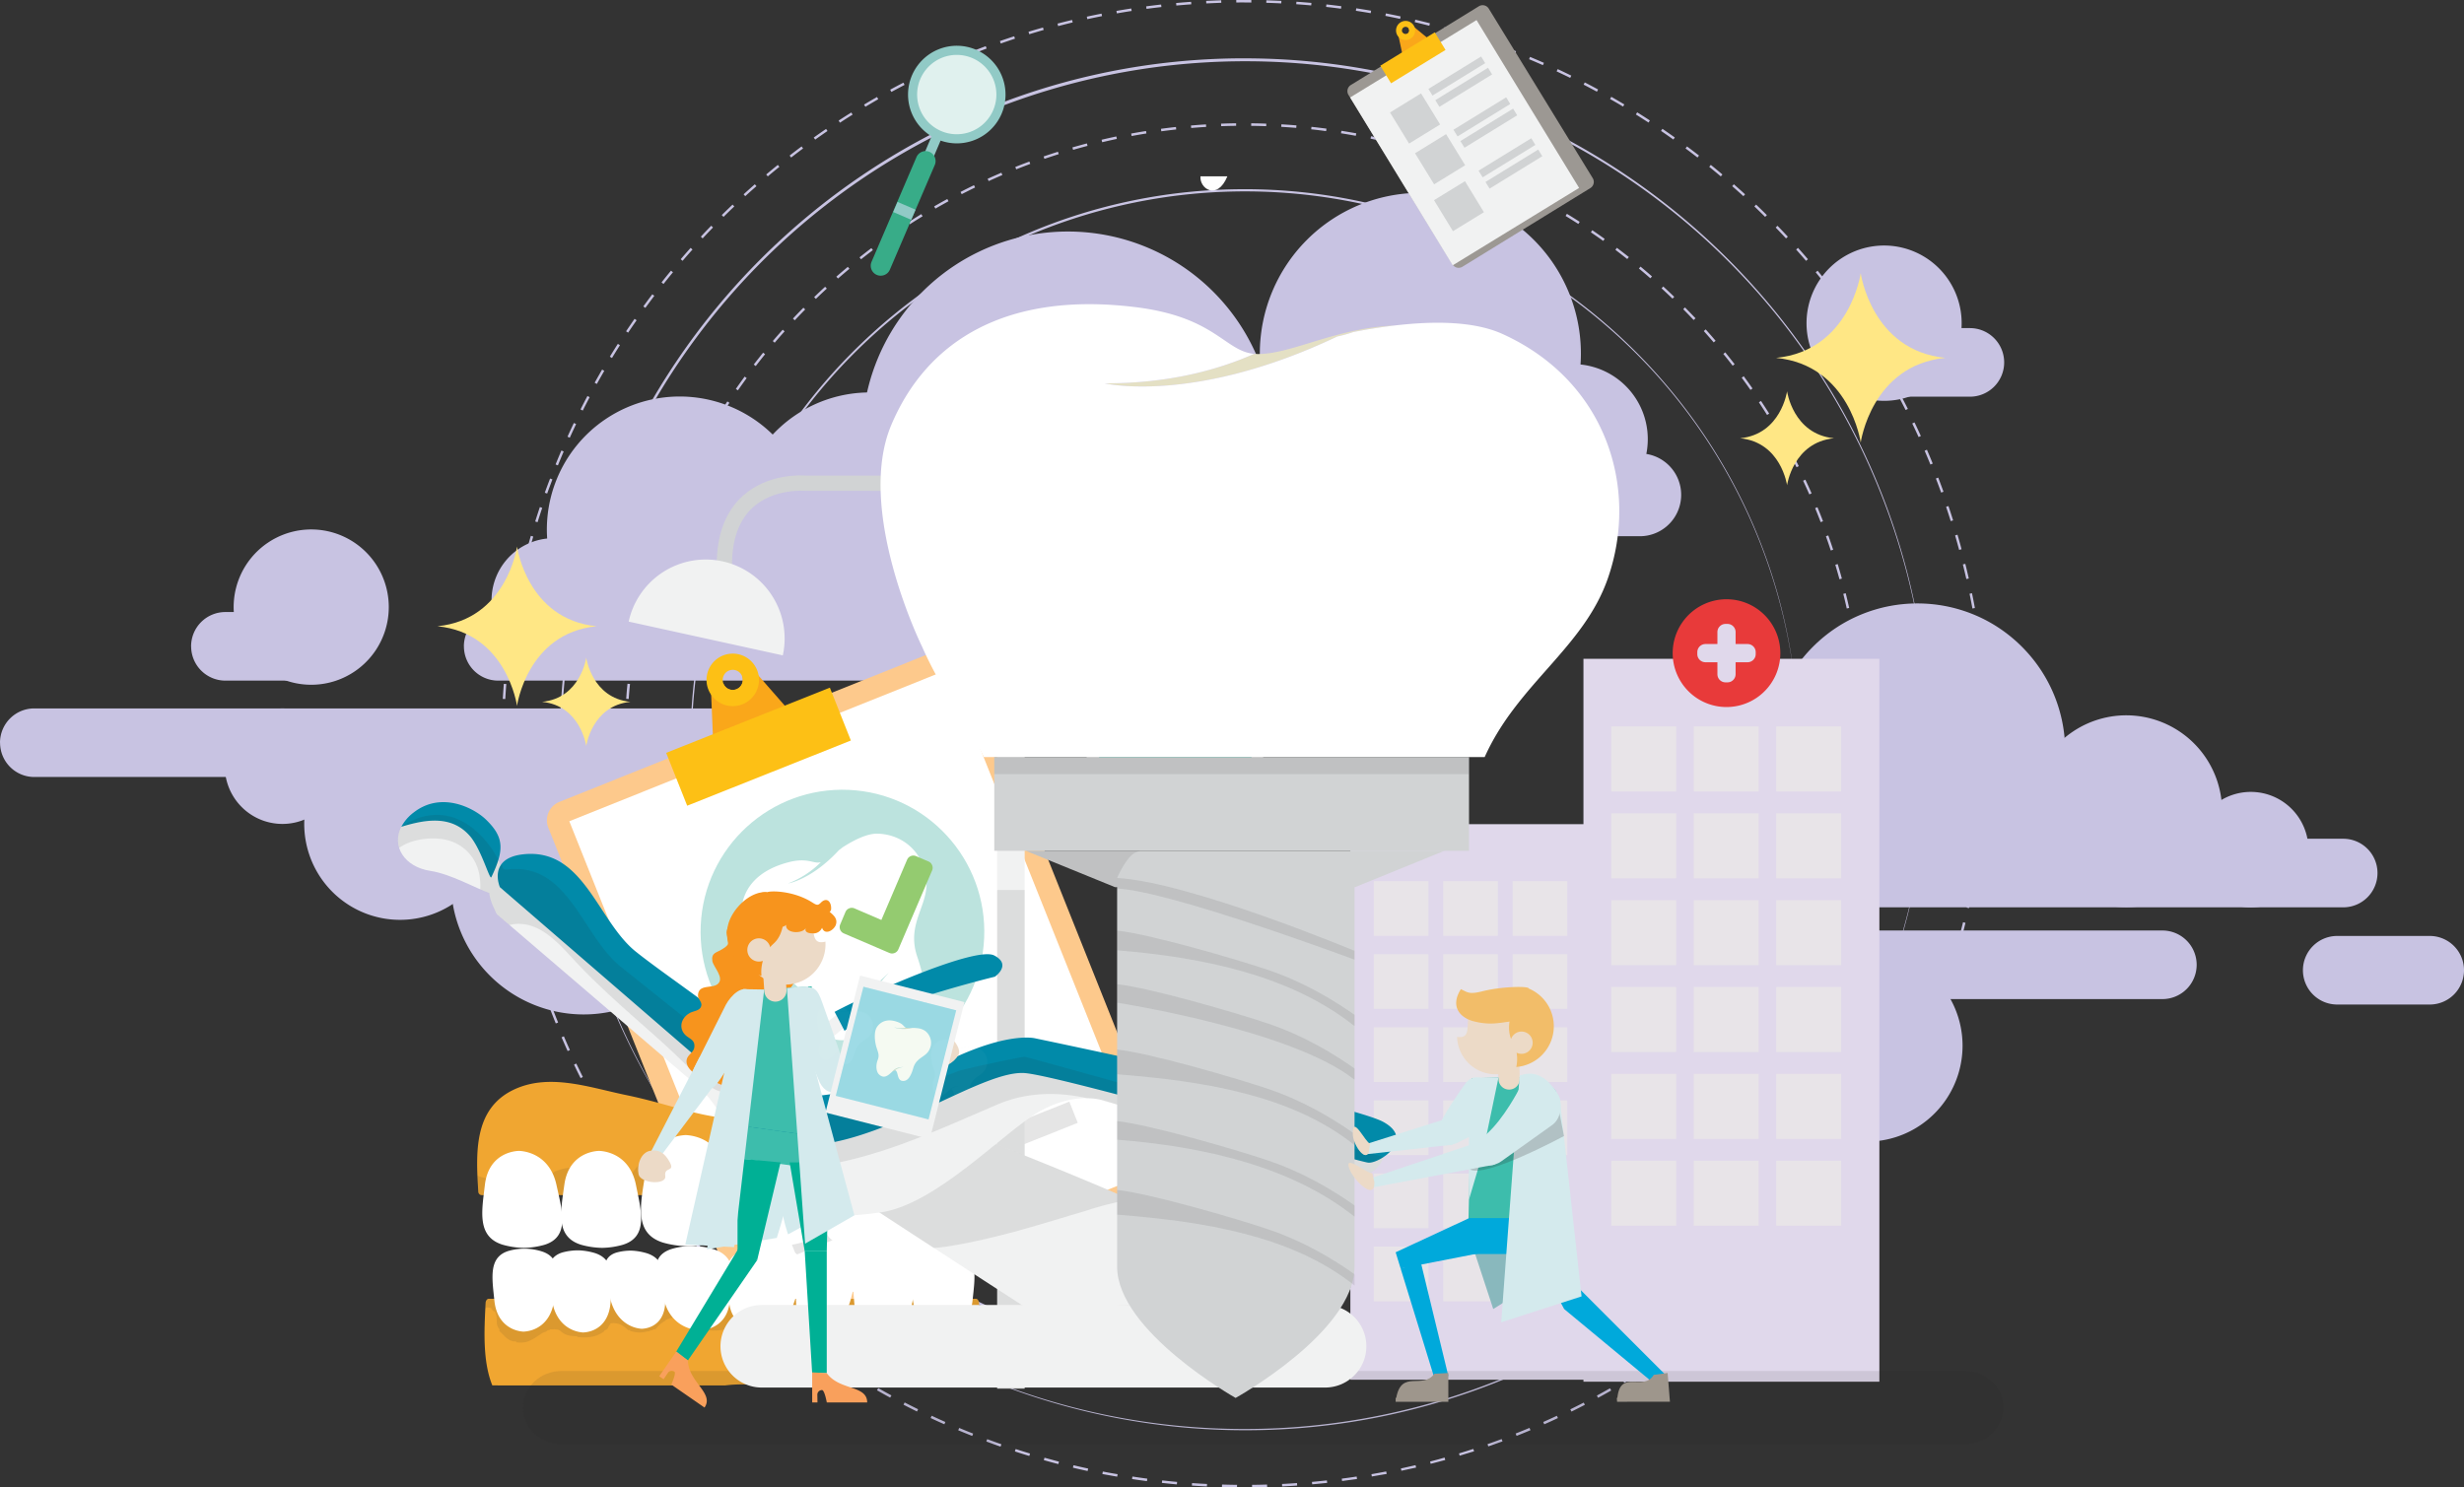 <svg width="694" height="419" fill="none" xmlns="http://www.w3.org/2000/svg"><rect width="100%" height="100%" fill="#333333" stroke="none"/><path d="M.019 209.227a9.668 9.668 0 0 0 2.825 6.831 9.643 9.643 0 0 0 6.822 2.829H224.52a9.642 9.642 0 0 0 6.821-2.829 9.67 9.67 0 0 0 0-13.661 9.639 9.639 0 0 0-6.821-2.83H9.647a9.64 9.64 0 0 0-6.821 2.83A9.664 9.664 0 0 0 0 209.227h.019ZM435.507 245.942a9.67 9.67 0 0 0 2.826 6.831 9.643 9.643 0 0 0 6.822 2.829H659.99a9.645 9.645 0 0 0 6.822-2.829 9.668 9.668 0 0 0 0-13.661 9.641 9.641 0 0 0-6.822-2.83H445.155a9.64 9.64 0 0 0-6.822 2.83 9.665 9.665 0 0 0-2.826 6.83ZM130.667 182.076a9.67 9.67 0 0 0 2.826 6.831 9.643 9.643 0 0 0 6.822 2.829h214.854a9.642 9.642 0 0 0 6.821-2.829 9.67 9.67 0 0 0 0-13.662 9.642 9.642 0 0 0-6.821-2.829H140.303a9.642 9.642 0 0 0-6.821 2.829 9.67 9.67 0 0 0-2.826 6.831h.011ZM53.835 182.076a9.668 9.668 0 0 0 2.825 6.831 9.643 9.643 0 0 0 6.822 2.829h26.07a9.643 9.643 0 0 0 6.821-2.829 9.668 9.668 0 0 0 0-13.662 9.643 9.643 0 0 0-6.821-2.829H63.47a9.643 9.643 0 0 0-6.822 2.829 9.668 9.668 0 0 0-2.825 6.831h.01ZM618.703 271.79a9.664 9.664 0 0 1-2.825 6.83 9.64 9.64 0 0 1-6.822 2.83H394.221a9.641 9.641 0 0 1-6.822-2.83 9.668 9.668 0 0 1 0-13.661 9.645 9.645 0 0 1 6.822-2.829h214.835a9.643 9.643 0 0 1 6.822 2.829 9.668 9.668 0 0 1 2.825 6.831ZM694 273.325a9.665 9.665 0 0 1-2.826 6.831 9.642 9.642 0 0 1-6.821 2.829h-26.07a9.645 9.645 0 0 1-6.822-2.829 9.668 9.668 0 0 1 0-13.662 9.645 9.645 0 0 1 6.822-2.829h26.07a9.642 9.642 0 0 1 6.821 2.829 9.665 9.665 0 0 1 2.826 6.831Z" fill="#C8C3E2"/><path d="M95.793 215.844c0 3.216-.954 6.36-2.739 9.034a16.222 16.222 0 0 1-24.987 2.46 16.282 16.282 0 0 1-3.519-17.722 16.254 16.254 0 0 1 5.982-7.297 16.224 16.224 0 0 1 20.507 2.024 16.278 16.278 0 0 1 4.755 11.501ZM109.503 171.03a21.9 21.9 0 0 1-3.684 12.153 21.855 21.855 0 0 1-9.806 8.056 21.832 21.832 0 0 1-23.808-4.747 21.88 21.88 0 0 1-5.977-11.201 21.905 21.905 0 0 1 1.245-12.64 21.869 21.869 0 0 1 8.048-9.816 21.834 21.834 0 0 1 20.5-2.019 21.85 21.85 0 0 1 11.821 11.842 21.88 21.88 0 0 1 1.661 8.372ZM564.487 102.092a9.665 9.665 0 0 1-2.826 6.83 9.64 9.64 0 0 1-6.822 2.83H528.77a9.64 9.64 0 0 1-6.822-2.83 9.667 9.667 0 0 1 0-13.661 9.64 9.64 0 0 1 6.822-2.83h26.069a9.64 9.64 0 0 1 6.822 2.83 9.668 9.668 0 0 1 2.826 6.831Z" fill="#C8C3E2"/><path d="M508.819 91.042c0 4.327 1.281 8.556 3.682 12.154a21.848 21.848 0 0 0 9.805 8.057 21.815 21.815 0 0 0 12.624 1.244 21.837 21.837 0 0 0 11.186-5.988 21.885 21.885 0 0 0 5.978-11.201 21.908 21.908 0 0 0-1.245-12.64 21.87 21.87 0 0 0-8.048-9.817 21.828 21.828 0 0 0-27.586 2.723 21.888 21.888 0 0 0-6.396 15.468ZM650.194 239.328a16.266 16.266 0 0 1-10.012 15.038 16.223 16.223 0 0 1-17.706-3.513 16.27 16.27 0 0 1-4.45-8.327 16.266 16.266 0 0 1 6.903-16.699 16.223 16.223 0 0 1 20.502 2.014 16.275 16.275 0 0 1 4.763 11.487Z" fill="#C8C3E2"/><path d="M625.868 228.533a27.049 27.049 0 0 1-4.546 15.01 26.997 26.997 0 0 1-12.109 9.953 26.946 26.946 0 0 1-15.59 1.54 26.973 26.973 0 0 1-13.818-7.391 27.04 27.04 0 0 1-5.859-29.443 27.012 27.012 0 0 1 9.933-12.13 26.96 26.96 0 0 1 34.08 3.348 27.014 27.014 0 0 1 5.854 8.768 27.06 27.06 0 0 1 2.055 10.345Z" fill="#C8C3E2"/><path d="M569.489 241.143c16.256-16.276 16.256-42.666 0-58.943-16.255-16.276-42.609-16.276-58.865 0-16.255 16.277-16.255 42.667 0 58.943 16.256 16.277 42.61 16.277 58.865 0ZM552.765 294.58a27.046 27.046 0 0 1-4.547 15.012 26.995 26.995 0 0 1-12.11 9.953 26.965 26.965 0 0 1-29.408-5.855 27.034 27.034 0 0 1-7.388-13.833 27.058 27.058 0 0 1 1.533-15.612 27.01 27.01 0 0 1 9.936-12.129 26.959 26.959 0 0 1 34.076 3.356 27.046 27.046 0 0 1 7.908 19.108ZM139.662 232.103a27.045 27.045 0 0 1-4.547 15.014 26.997 26.997 0 0 1-12.11 9.954 26.957 26.957 0 0 1-29.411-5.857 27.03 27.03 0 0 1-7.386-13.836 27.057 27.057 0 0 1 1.536-15.614 27.02 27.02 0 0 1 9.941-12.127 26.96 26.96 0 0 1 34.074 3.361 27.037 27.037 0 0 1 7.903 19.105Z" fill="#C8C3E2"/><path d="M201.8 248.321a37.489 37.489 0 0 1-6.303 20.808 37.417 37.417 0 0 1-16.787 13.795 37.352 37.352 0 0 1-21.612 2.131 37.387 37.387 0 0 1-19.152-10.25 37.47 37.47 0 0 1-10.237-19.177 37.498 37.498 0 0 1 2.129-21.641 37.45 37.45 0 0 1 13.776-16.809 37.373 37.373 0 0 1 47.232 4.657 37.475 37.475 0 0 1 10.954 26.486ZM282.366 148.009a37.491 37.491 0 0 1-6.303 20.812 37.415 37.415 0 0 1-16.788 13.798 37.363 37.363 0 0 1-21.615 2.133 37.4 37.4 0 0 1-19.155-10.252 37.473 37.473 0 0 1-10.238-19.18 37.504 37.504 0 0 1 2.13-21.643 37.445 37.445 0 0 1 13.779-16.811 37.372 37.372 0 0 1 47.234 4.659 37.48 37.48 0 0 1 10.956 26.484Z" fill="#C8C3E2"/><path d="M358.746 123.273a58.1 58.1 0 0 1-9.771 32.252 57.99 57.99 0 0 1-26.019 21.382 57.91 57.91 0 0 1-33.497 3.303 57.95 57.95 0 0 1-29.684-15.888 58.072 58.072 0 0 1-15.867-29.723 58.127 58.127 0 0 1 3.299-33.542 58.037 58.037 0 0 1 21.353-26.053 57.921 57.921 0 0 1 32.21-9.783 57.938 57.938 0 0 1 40.995 17.003 58.09 58.09 0 0 1 16.981 41.049ZM228.846 149.15a37.493 37.493 0 0 1-6.303 20.815 37.411 37.411 0 0 1-16.79 13.799 37.364 37.364 0 0 1-21.618 2.131 37.387 37.387 0 0 1-19.155-10.256 37.496 37.496 0 0 1-8.098-40.83 37.436 37.436 0 0 1 13.787-16.807 37.374 37.374 0 0 1 47.226 4.673 37.476 37.476 0 0 1 10.951 26.475Z" fill="#C8C3E2"/><path d="M173.401 169.109c0 3.461-1.025 6.844-2.946 9.722a17.46 17.46 0 0 1-26.888 2.652 17.51 17.51 0 0 1-3.788-19.071 17.48 17.48 0 0 1 16.145-10.803c4.635 0 9.081 1.844 12.358 5.126a17.51 17.51 0 0 1 5.119 12.374ZM473.513 139.397a11.664 11.664 0 0 1-7.186 10.775 11.636 11.636 0 0 1-4.457.887H202.16a11.637 11.637 0 0 1-8.235-3.415 11.67 11.67 0 0 1 0-16.494 11.638 11.638 0 0 1 8.235-3.416h259.71a11.64 11.64 0 0 1 8.233 3.418 11.666 11.666 0 0 1 3.41 8.245Z" fill="#C8C3E2"/><path d="M354.838 99.603a45.312 45.312 0 0 0 7.621 25.153 45.218 45.218 0 0 0 20.292 16.675 45.157 45.157 0 0 0 26.124 2.577 45.194 45.194 0 0 0 23.151-12.391 45.293 45.293 0 0 0 12.375-23.182 45.33 45.33 0 0 0-2.573-26.159 45.265 45.265 0 0 0-16.653-20.319 45.175 45.175 0 0 0-25.121-7.63 45.184 45.184 0 0 0-31.972 13.261 45.304 45.304 0 0 0-13.244 32.015Z" fill="#C8C3E2"/><path d="M421.856 123.723a21.18 21.18 0 0 0 3.561 11.753 21.131 21.131 0 0 0 9.482 7.791 21.088 21.088 0 0 0 12.207 1.204 21.12 21.12 0 0 0 10.817-5.789 21.183 21.183 0 0 0 4.58-23.055 21.145 21.145 0 0 0-7.781-9.494 21.109 21.109 0 0 0-19.823-1.955 21.134 21.134 0 0 0-11.434 11.449 21.175 21.175 0 0 0-1.609 8.096ZM142.868 207.689l-22.72 8.156 30.233 16.258-7.513-24.414Z" fill="#C8C3E2"/><path d="M350.471 366.049a155.755 155.755 0 0 1-104.499-40.454 156.141 156.141 0 0 1-50.4-100.193 156.215 156.215 0 0 1 29.74-108.16 155.838 155.838 0 0 1 94.514-60.24 155.684 155.684 0 0 1 110.451 18.805 156.03 156.03 0 0 1 69.318 88.135 156.253 156.253 0 0 1-7.633 111.924 155.95 155.95 0 0 1-80.639 77.881 155.194 155.194 0 0 1-60.852 12.302Zm0-312.751c-86.012 0-155.991 70.071-155.991 156.201 0 86.129 69.979 156.197 155.991 156.197 86.012 0 156.006-70.072 156.006-156.197 0-86.126-69.99-156.205-156.006-156.205v.004ZM350.512 384.276h-2.103v-.71H352.642v.71c-.697-.004-1.41 0-2.13 0Zm-6.352-.112c-1.41-.052-2.838-.119-4.245-.204l.041-.706c1.403.085 2.824.152 4.226.204l-.022.706Zm12.742 0-.026-.709a161.14 161.14 0 0 0 4.23-.205l.04.71c-1.406.082-2.834.149-4.244.201v.003Zm-21.228-.501a179.6 179.6 0 0 1-4.23-.409l.075-.706c1.395.152 2.812.29 4.215.409l-.06.706Zm29.714 0-.06-.706c1.399-.119 2.816-.257 4.212-.409l.077.706c-1.402.137-2.827.275-4.229.394v.015Zm-38.162-.911c-1.399-.185-2.813-.371-4.208-.609l.111-.702c1.388.223 2.798.427 4.189.609l-.092.702Zm46.61 0-.092-.698c1.391-.19 2.801-.394 4.185-.617l.111.702c-1.391.19-2.805.398-4.204.584v.029Zm-55.007-1.311c-1.388-.256-2.79-.528-4.171-.817l.145-.695c1.373.29 2.768.561 4.152.817l-.126.695Zm63.4-.022-.126-.695c1.384-.257 2.779-.528 4.152-.818l.145.695c-1.377.257-2.779.535-4.171.788v.03Zm-71.719-1.717a152.647 152.647 0 0 1-4.13-1.022l.182-.683c1.358.371 2.738.698 4.107 1.018l-.159.687Zm80.038-.026-.159-.687c1.369-.324 2.749-.665 4.107-1.022l.178.687c-1.365.327-2.749.669-4.126.992v.03Zm-88.264-2.118a121.959 121.959 0 0 1-4.082-1.222l.212-.676c1.347.423 2.709.832 4.055 1.218l-.185.68Zm96.472-.029-.197-.68c1.351-.372 2.716-.803 4.056-1.223l.211.677c-1.325.393-2.694.806-4.052 1.196l-.018.03Zm-104.635-2.519a168.102 168.102 0 0 1-4.022-1.427l.245-.665c1.321.487 2.667.966 4.003 1.423l-.226.669Zm112.723-.034-.226-.669c1.328-.453 2.668-.932 3.989-1.419l.245.665c-1.288.461-2.635.94-3.97 1.393l-.038.03Zm-120.727-2.92a158.272 158.272 0 0 1-3.944-1.62l.278-.654c1.295.554 2.616 1.115 3.926 1.616l-.26.658Zm128.705-.026-.263-.658a171.623 171.623 0 0 0 3.903-1.605l.274.65a142.752 142.752 0 0 1-3.877 1.583l-.037.03Zm-136.545-3.314a150.162 150.162 0 0 1-3.855-1.813l.308-.636c1.262.613 2.553 1.219 3.84 1.806l-.293.643Zm144.337 0-.293-.643c1.28-.583 2.564-1.185 3.822-1.794l.308.635c-1.232.576-2.516 1.181-3.8 1.765l-.037.037Zm7.629-3.697-.327-.632a169.139 169.139 0 0 0 3.733-1.98l.337.621c-1.198.639-2.46 1.307-3.706 1.954l-.037.037Zm-159.635 0a179.17 179.17 0 0 1-3.763-1.999l.338-.62c1.239.676 2.501 1.348 3.748 1.991l-.323.628Zm167.111-4.094-.371-.613a174.625 174.625 0 0 0 3.633-2.163l.371.606a264.551 264.551 0 0 1-3.633 2.17Zm-174.547-.034a158.888 158.888 0 0 1-3.659-2.177l.372-.606c1.198.744 2.422 1.464 3.643 2.17l-.356.613Zm181.786-4.425-.371-.594a188.466 188.466 0 0 0 3.521-2.337l.401.583a98.435 98.435 0 0 1-3.551 2.348Zm-189.047-.052a175.82 175.82 0 0 1-3.548-2.355l.397-.584a189.58 189.58 0 0 0 3.533 2.345l-.382.594Zm196.067-4.726-.411-.576a164.162 164.162 0 0 0 3.406-2.507l.426.564c-1.131.87-2.281 1.724-3.421 2.534v-.015Zm-203.102-.07a167.104 167.104 0 0 1-3.425-2.523l.423-.565c1.113.844 2.267 1.691 3.413 2.516l-.411.572Zm209.881-5.046-.437-.557c1.113-.866 2.2-1.765 3.283-2.668l.453.543a129.731 129.731 0 0 1-3.299 2.697v-.015Zm-216.672-.081a149.473 149.473 0 0 1-3.302-2.687l.457-.546c1.076.899 2.181 1.798 3.283 2.679l-.438.554Zm223.207-5.343-.468-.535a119.757 119.757 0 0 0 3.154-2.824l.479.52a214.525 214.525 0 0 1-3.165 2.839Zm-229.737-.097a162.71 162.71 0 0 1-3.161-2.842l.478-.52c1.032.951 2.093 1.906 3.151 2.831l-.468.531Zm235.985-5.654-.49-.509a221.73 221.73 0 0 0 3.013-2.973l.501.498a134.546 134.546 0 0 1-3.017 2.984h-.007Zm-242.233-.108a275.213 275.213 0 0 1-3.024-2.973l.504-.497a142.94 142.94 0 0 0 3.009 2.972l-.489.498Zm248.229-5.945-.516-.483c.965-1.025 1.93-2.077 2.868-3.121l.527.472a325.916 325.916 0 0 1-2.879 3.132Zm-254.203-.108a158.825 158.825 0 0 1-2.872-3.132l.527-.471a169.714 169.714 0 0 0 2.861 3.12l-.516.483Zm259.873-6.208-.538-.461a196.28 196.28 0 0 0 2.712-3.254l.545.446a823.044 823.044 0 0 1-2.719 3.269Zm-265.554-.108a160.247 160.247 0 0 1-2.716-3.265l.549-.446c.88 1.088 1.792 2.181 2.705 3.254l-.538.457Zm270.919-6.494-.557-.435a181.608 181.608 0 0 0 2.553-3.384l.568.416a251.54 251.54 0 0 1-2.564 3.384v.019Zm-276.273-.104a152.173 152.173 0 0 1-2.557-3.396l.572-.416a186.59 186.59 0 0 0 2.545 3.377l-.56.435Zm281.319-6.758-.582-.405c.809-1.16 1.614-2.341 2.385-3.508l.59.372a176.181 176.181 0 0 1-2.393 3.522v.019Zm-286.347-.093a166.427 166.427 0 0 1-2.389-3.511l.59-.372a191.45 191.45 0 0 0 2.378 3.496l-.579.387Zm291.045-7.026-.601-.372c.742-1.196 1.484-2.414 2.226-3.618l.608.371a234.433 234.433 0 0 1-2.233 3.619Zm-295.724-.074c-.742-1.193-1.484-2.415-2.226-3.623l.605-.371a170.528 170.528 0 0 0 2.204 3.611l-.583.383Zm300.098-7.249-.616-.349a199.343 199.343 0 0 0 2.034-3.716l.627.335c-.676 1.241-1.366 2.5-2.056 3.73h.011Zm-304.435-.048a202.751 202.751 0 0 1-2.033-3.716l.623-.33a183.748 183.748 0 0 0 2.026 3.715l-.616.331Zm308.431-7.483-.634-.319a164.261 164.261 0 0 0 1.855-3.82l.642.301a278.736 278.736 0 0 1-1.874 3.838h.011Zm-312.42 0a244.305 244.305 0 0 1-1.855-3.819l.642-.301a122.048 122.048 0 0 0 1.855 3.801l-.642.319Zm-3.603-7.68c-.567-1.293-1.113-2.6-1.662-3.904l.657-.268c.53 1.289 1.087 2.601 1.651 3.886l-.646.286Zm319.637-.026-.649-.286c.571-1.296 1.113-2.6 1.662-3.912l.653.271a210.105 210.105 0 0 1-1.666 3.913v.014Zm-322.869-7.846a292.285 292.285 0 0 1-1.484-3.994l.664-.238c.472 1.326.965 2.664 1.466 3.979l-.646.253Zm326.109-.064-.661-.252a263.04 263.04 0 0 0 1.484-3.991l.668.238a205.213 205.213 0 0 1-1.503 4.005h.012Zm-328.954-7.958a165.527 165.527 0 0 1-1.277-4.061l.679-.2c.401 1.337.831 2.701 1.269 4.042l-.671.219Zm331.807-.089-.672-.223c.438-1.341.869-2.708 1.273-4.057l.675.204a162.585 162.585 0 0 1-1.276 4.076Zm-334.256-8.059c-.371-1.374-.742-2.76-1.076-4.12l.686-.167c.338 1.352.698 2.734 1.072 4.087l-.682.2Zm336.705-.111-.679-.186c.371-1.356.742-2.738 1.065-4.087l.686.171a176.318 176.318 0 0 1-1.072 4.102Zm-338.754-8.152a159.458 159.458 0 0 1-.872-4.165l.694-.137c.271 1.382.564 2.775.869 4.15l-.691.152Zm340.798-.107-.69-.156c.304-1.379.598-2.772.865-4.147l.694.138a167.548 167.548 0 0 1-.869 4.165Zm-342.441-8.241a170.9 170.9 0 0 1-.664-4.202l.697-.104c.204 1.393.427 2.801.664 4.187l-.697.119Zm344.078-.111-.698-.119a185.4 185.4 0 0 0 .664-4.188l.698.101a189.036 189.036 0 0 1-.664 4.206Zm-345.31-8.312a162.87 162.87 0 0 1-.46-4.228l.701-.07c.137 1.397.289 2.812.464 4.213l-.705.085Zm346.556-.111-.705-.086c.171-1.397.323-2.812.46-4.213l.702.067a348.216 348.216 0 0 1-.475 4.232h.018Zm-347.358-8.36a174.304 174.304 0 0 1-.259-4.246l.708-.034c.067 1.408.152 2.831.256 4.232l-.705.048Zm348.171-.111-.705-.052c.1-1.393.189-2.816.256-4.228l.705.033c-.085 1.416-.178 2.85-.275 4.247h.019Zm-348.601-8.389a164.442 164.442 0 0 1-.056-4.255h.694c0 1.397.019 2.82.052 4.24l-.69.015Zm348.991-.112h-.705c.033-1.408.048-2.835.048-4.239v-.238h.716v.238c0 1.393-.026 2.827-.059 4.239Zm-348.29-8.382h-.708c.033-1.404.081-2.835.148-4.254l.709.034c-.067 1.4-.119 2.823-.149 4.22Zm347.577-.349a177.823 177.823 0 0 0-.156-4.236l.705-.037c.071 1.416.123 2.85.16 4.254l-.709.019Zm-347.18-8.118-.705-.052c.1-1.401.219-2.827.371-4.239l.702.067a129.438 129.438 0 0 0-.368 4.224Zm346.765-.349a130.762 130.762 0 0 0-.371-4.225l.701-.067c.137 1.412.263 2.839.371 4.24l-.701.052Zm-345.956-8.089-.701-.085c.167-1.404.371-2.824.56-4.217l.698.1c-.201 1.39-.386 2.802-.557 4.202Zm345.132-.345a215.779 215.779 0 0 0-.568-4.202l.701-.104c.204 1.393.397 2.812.568 4.217l-.701.089Zm-343.915-8.044-.697-.119c.237-1.378.493-2.786.764-4.183l.694.133a150.145 150.145 0 0 0-.761 4.169Zm342.679-.345c-.237-1.379-.497-2.78-.768-4.165l.694-.138c.275 1.39.534 2.798.772 4.184l-.698.119Zm-341.054-7.974-.69-.152c.301-1.378.627-2.772.969-4.143l.682.168c-.334 1.367-.66 2.756-.961 4.127Zm339.414-.341a162.04 162.04 0 0 0-.972-4.124l.687-.171c.341 1.371.667 2.764.975 4.142l-.69.153Zm-337.384-7.888-.683-.186a159.45 159.45 0 0 1 1.169-4.087l.679.201a145.565 145.565 0 0 0-1.165 4.072Zm335.34-.338a175.002 175.002 0 0 0-1.176-4.087l.679-.204c.404 1.348.801 2.727 1.176 4.086l-.679.205Zm-332.913-7.78-.672-.219c.438-1.345.902-2.709 1.377-4.046l.664.237a175.16 175.16 0 0 0-1.369 4.028Zm330.464-.335a178.543 178.543 0 0 0-1.369-4.008l.664-.238c.475 1.334.939 2.686 1.376 4.027l-.671.219Zm-327.633-7.683-.661-.252a161.94 161.94 0 0 1 1.573-3.969l.654.268a225.145 225.145 0 0 0-1.563 3.953h-.003Zm324.787-.301a165.245 165.245 0 0 0-1.562-3.938l.653-.268a167.643 167.643 0 0 1 1.573 3.954l-.664.252Zm-321.559-7.564-.646-.283a177.57 177.57 0 0 1 1.763-3.886l.638.301c-.598 1.278-1.169 2.578-1.755 3.868Zm318.357-.257a169.624 169.624 0 0 0-1.752-3.845l.642-.301a188.26 188.26 0 0 1 1.759 3.86l-.649.286Zm-314.736-7.43-.634-.32a187.74 187.74 0 0 1 1.948-3.79l.627.331a112.368 112.368 0 0 0-1.956 3.775l.015.004Zm311.14-.212a193.142 193.142 0 0 0-1.936-3.756l.623-.335a168.369 168.369 0 0 1 1.944 3.771l-.631.32Zm-307.181-7.297-.619-.346a176.33 176.33 0 0 1 2.133-3.693l.609.372c-.72 1.2-1.433 2.437-2.123 3.667Zm303.2-.171a147.407 147.407 0 0 0-2.119-3.66l.609-.371a171.7 171.7 0 0 1 2.126 3.674l-.616.357Zm-298.866-7.126-.601-.372c.742-1.2 1.529-2.403 2.308-3.581l.59.39a166.682 166.682 0 0 0-2.297 3.563Zm294.543-.141a171.224 171.224 0 0 0-2.296-3.556l.59-.39a162.243 162.243 0 0 1 2.304 3.567l-.598.379Zm-289.864-6.933-.579-.405a166.674 166.674 0 0 1 2.479-3.463l.567.416a195.53 195.53 0 0 0-2.467 3.452Zm285.189-.119a166.248 166.248 0 0 0-2.467-3.437l.571-.419c.839 1.14 1.674 2.299 2.475 3.451l-.579.405Zm-280.169-6.717-.56-.435a255.831 255.831 0 0 1 2.642-3.344l.549.446a226.28 226.28 0 0 0-2.631 3.333Zm275.156-.101a143.053 143.053 0 0 0-2.63-3.317l.549-.446c.89 1.114 1.781 2.229 2.638 3.344l-.557.419ZM218.198 96.54l-.538-.46a161.946 161.946 0 0 1 2.801-3.203l.527.472a171.124 171.124 0 0 0-2.79 3.191Zm264.477-.085a202.652 202.652 0 0 0-2.787-3.188l.527-.472a173.207 173.207 0 0 1 2.798 3.199l-.538.46Zm-258.823-6.227-.515-.487c.964-1.03 1.959-2.058 2.949-3.061l.501.497c-.983 1-1.974 2.025-2.935 3.05Zm253.172-.078a176.157 176.157 0 0 0-2.939-3.05l.501-.498a294.025 294.025 0 0 1 2.969 3.061l-.531.487ZM229.8 84.205l-.49-.509a183.662 183.662 0 0 1 3.091-2.916l.479.52a128.382 128.382 0 0 0-3.08 2.898v.007Zm241.272-.074a208.25 208.25 0 0 0-3.083-2.906l.475-.52c1.046.959 2.085 1.94 3.098 2.917l-.49.509ZM236.03 78.472l-.468-.535a196.834 196.834 0 0 1 3.232-2.76l.453.542c-1.08.896-2.148 1.82-3.217 2.746v.007Zm228.805-.074a151.801 151.801 0 0 0-3.224-2.753l.452-.542c1.088.906 2.179 1.835 3.236 2.764l-.464.531Zm-222.308-5.35-.438-.554c1.113-.876 2.226-1.753 3.34-2.6l.426.564c-1.102.84-2.23 1.71-3.328 2.582v.008Zm215.796-.074a409.117 409.117 0 0 0-3.339-2.601l.423-.565c1.113.847 2.26 1.724 3.369 2.6l-.453.566ZM249.28 67.947l-.416-.573a181.864 181.864 0 0 1 3.481-2.437l.397.587c-1.173.773-2.33 1.602-3.462 2.415v.008Zm202.275-.078a162.318 162.318 0 0 0-3.473-2.426l.397-.587c1.169.795 2.345 1.616 3.488 2.437l-.412.576Zm-195.288-4.693-.371-.594a156.286 156.286 0 0 1 3.591-2.26l.372.603c-1.214.732-2.416 1.49-3.592 2.251Zm188.279-.085a172.71 172.71 0 0 0-3.588-2.255l.371-.606c1.203.743 2.416 1.486 3.607 2.266l-.39.595Zm-181.07-4.332-.371-.613a139.61 139.61 0 0 1 3.711-2.081l.337.62c-1.235.695-2.471 1.371-3.684 2.074h.007Zm173.842-.093a142.852 142.852 0 0 0-3.71-2.08l.338-.621a159.26 159.26 0 0 1 3.71 2.088l-.338.613Zm-166.454-3.964-.323-.628a156.754 156.754 0 0 1 3.788-1.903l.312.64c-1.25.612-2.519 1.251-3.777 1.89Zm158.989-.105a172.436 172.436 0 0 0-3.796-1.894l.308-.64a173.51 173.51 0 0 1 3.811 1.907l-.323.627Zm-151.387-3.589-.293-.642c1.273-.58 2.598-1.156 3.874-1.713l.278.654a200.08 200.08 0 0 0-3.851 1.701h-.008Zm143.755-.111a215.64 215.64 0 0 0-3.885-1.705l.274-.654c1.31.557 2.624 1.133 3.904 1.716l-.293.643Zm-135.996-3.199-.26-.661a189.51 189.51 0 0 1 3.967-1.524l.245.666c-1.31.486-2.638.999-3.945 1.519h-.007Zm128.181-.119c-1.306-.52-2.641-1.029-3.966-1.516l.245-.665c1.328.49 2.671 1.003 3.981 1.52l-.26.661Zm-120.233-2.831-.23-.669c1.336-.457 2.694-.903 4.04-1.33l.212.676c-1.34.431-2.694.877-4.022 1.323Zm112.271-.111a171.29 171.29 0 0 0-4.041-1.32l.212-.676c1.354.424 2.716.87 4.055 1.323l-.226.673Zm-104.197-2.434-.193-.68c1.35-.371 2.731-.769 4.081-1.115l.178.688c-1.346.35-2.719.728-4.066 1.115v-.008Zm96.101-.1c-1.351-.372-2.724-.743-4.082-1.115l.178-.687c1.362.371 2.742.743 4.082 1.114l-.178.688Zm-87.912-2.047-.16-.688c1.369-.323 2.764-.635 4.148-.925l.145.691c-1.38.297-2.768.61-4.133.929v-.008Zm79.719-.082c-1.369-.32-2.761-.628-4.134-.914l.145-.691c1.38.286 2.776.594 4.148.914l-.159.69Zm-71.426-1.653-.13-.695c1.387-.257 2.794-.498 4.189-.721l.111.698a147.14 147.14 0 0 0-4.17.718Zm63.144-.064c-1.376-.252-2.783-.49-4.17-.71l.107-.701c1.395.219 2.805.46 4.193.713l-.13.698Zm-54.785-1.27-.093-.699a131.01 131.01 0 0 1 4.219-.516l.074.702a169.46 169.46 0 0 0-4.207.513h.007Zm46.425-.049c-1.391-.182-2.805-.371-4.204-.505l.075-.702a174.7 174.7 0 0 1 4.219.505l-.09.702Zm-38.009-.877-.06-.705c1.403-.12 2.828-.223 4.238-.309l.04.706c-1.41.078-2.812.19-4.226.309h.008Zm29.59-.03c-1.398-.118-2.82-.218-4.222-.3l.041-.706c1.41.082 2.835.182 4.241.3l-.06.707Zm-21.149-.486-.026-.706c1.402-.052 2.831-.089 4.245-.108v.71c-1.399.019-2.82.052-4.204.104h-.015Zm12.693 0a160.334 160.334 0 0 0-4.233-.096v-.71a124 124 0 0 1 4.248.097l-.015.71ZM348.412 419c-1.41 0-2.838-.041-4.241-.082l.022-.709c1.399.04 2.82.07 4.227.085l-.008.706Zm4.241 0v-.71c1.403 0 2.824-.041 4.223-.081l.022.706c-1.41.04-2.839.07-4.241.085h-.004Zm-12.719-.249a229.485 229.485 0 0 1-4.234-.253l.048-.705c1.399.096 2.82.182 4.223.248l-.037.71Zm21.19 0-.033-.706c1.395-.07 2.816-.156 4.215-.256l.052.706a273.25 273.25 0 0 1-4.23.249l-.004.007Zm-29.65-.583c-1.403-.127-2.82-.271-4.219-.424l.078-.706c1.391.156 2.809.298 4.204.424l-.063.706Zm38.11 0-.063-.706c1.391-.126 2.809-.271 4.204-.424l.078.702c-1.399.138-2.816.283-4.215.402l-.004.026Zm-46.54-.922c-1.395-.185-2.809-.371-4.197-.594l.104-.702c1.384.211 2.79.412 4.186.594l-.093.702Zm54.966 0-.089-.702c1.388-.186 2.794-.371 4.186-.594l.104.698c-1.388.178-2.802.379-4.197.565l-.004.033Zm-63.348-1.259c-1.392-.238-2.794-.498-4.174-.743l.133-.699c1.377.268 2.776.524 4.16.743l-.119.699Zm71.734 0-.119-.699c1.381-.241 2.78-.498 4.156-.765l.134.698c-1.377.216-2.779.472-4.167.714l-.004.052Zm-80.06-1.594a204.952 204.952 0 0 1-4.138-.933l.16-.691c1.373.327 2.761.639 4.126.933l-.148.691Zm88.386-.026-.148-.691c1.369-.297 2.753-.609 4.122-.933l.164.688c-1.37.275-2.761.59-4.134.884l-.004.052Zm-96.642-1.925c-1.358-.371-2.735-.72-4.082-1.114l.193-.68c1.355.371 2.727.743 4.082 1.114l-.193.68Zm104.894-.029-.178-.688c1.355-.349 2.727-.72 4.082-1.114l.189.68c-1.351.345-2.731.717-4.089 1.07l-.004.052Zm-113.061-2.259c-1.354-.409-2.723-.84-4.063-1.275l.219-.672c1.336.435 2.698.862 4.048 1.267l-.204.68Zm121.228-.034-.204-.68c1.34-.405 2.694-.832 4.03-1.263l.219.673c-1.336.375-2.698.81-4.041 1.218l-.004.052Zm-129.328-2.6a210.537 210.537 0 0 1-4.003-1.438l.244-.665c1.321.49 2.665.973 3.993 1.434l-.234.669Zm137.391-.03-.23-.669a192.08 192.08 0 0 0 3.978-1.43l.244.665c-1.317.442-2.656.94-3.988 1.385l-.004.049Zm-145.372-2.976a232.055 232.055 0 0 1-3.944-1.601l.274-.654c1.295.538 2.598 1.077 3.93 1.593l-.26.662Zm153.323-.022-.259-.658a234.893 234.893 0 0 0 3.899-1.587l.275.654a192.591 192.591 0 0 1-3.907 1.591h-.008Zm-161.174-3.263a172.954 172.954 0 0 1-3.87-1.761l.3-.642a195.93 195.93 0 0 0 3.855 1.757l-.285.646Zm168.97 0-.286-.646a206.394 206.394 0 0 0 3.833-1.743l.301.64c-1.265.594-2.56 1.2-3.84 1.749h-.008Zm7.659-3.577-.312-.636a204.099 204.099 0 0 0 3.766-1.898l.323.628a182.208 182.208 0 0 1-3.77 1.906h-.007Zm-184.332-.023a198.194 198.194 0 0 1-3.796-1.913l.323-.632c1.254.65 2.527 1.293 3.784 1.91l-.311.635Zm191.83-3.864-.337-.624a181.4 181.4 0 0 0 3.688-2.051l.349.617c-1.202.698-2.449 1.39-3.677 2.058h-.023Zm-199.396-.044a209.375 209.375 0 0 1-3.71-2.07l.371-.613c1.224.699 2.467 1.393 3.71 2.062l-.371.621Zm206.788-4.147-.371-.609a212.613 212.613 0 0 0 3.602-2.199l.371.601c-1.198.747-2.415 1.49-3.602 2.207Zm-214.131-.066c-1.206-.721-2.427-1.487-3.625-2.23l.371-.602c1.195.743 2.412 1.487 3.614 2.23l-.36.602Zm221.31-4.422-.371-.591a227.827 227.827 0 0 0 3.51-2.344l.397.583c-1.194.795-2.378 1.598-3.55 2.341l.014.011Zm-228.512-.085a226.084 226.084 0 0 1-3.532-2.363l.4-.584c1.158.792 2.342 1.583 3.518 2.356l-.386.591Zm235.51-4.689-.412-.576c1.14-.81 2.286-1.646 3.414-2.486l.423.569c-1.147.84-2.3 1.683-3.44 2.493h.015Zm-242.523-.104a205.65 205.65 0 0 1-3.432-2.504l.423-.569c1.113.84 2.278 1.68 3.421 2.497l-.412.576Zm249.343-4.953-.434-.561a280.415 280.415 0 0 0 3.31-2.6l.445.549c-1.124.866-2.245 1.75-3.354 2.612h.033Zm-256.136-.122a249.904 249.904 0 0 1-3.34-2.638l.445-.55c1.113.888 2.227 1.772 3.314 2.63l-.419.558Zm262.726-5.202-.453-.542a194.433 194.433 0 0 0 3.202-2.753l.468.531c-1.095.929-2.178 1.858-3.251 2.761l.034.003Zm-269.324-.137a192.718 192.718 0 0 1-3.213-2.768l.43-.528c1.058.929 2.138 1.858 3.206 2.761l-.423.535Zm275.687-5.454-.478-.524a207.563 207.563 0 0 0 3.094-2.88l.486.513c-1.035.962-2.078 1.936-3.12 2.887l.018.004Zm-282.076-.149a225.013 225.013 0 0 1-3.102-2.894l.486-.513c1.024.973 2.063 1.943 3.095 2.887l-.479.52Zm288.199-5.699-.498-.506a149.937 149.937 0 0 0 2.969-3.005l.508.494c-.968.992-1.97 2.021-2.979 3.017Zm-294.366-.156a171.97 171.97 0 0 1-2.968-3.021l.508-.49a210.114 210.114 0 0 0 2.968 3.005l-.508.506Zm300.276-5.945-.519-.483a194.942 194.942 0 0 0 2.853-3.121l.527.472a166.897 166.897 0 0 1-2.857 3.14l-.004-.008Zm-306.176-.16a193.072 193.072 0 0 1-2.857-3.135l.527-.472a229.95 229.95 0 0 0 2.846 3.124l-.516.483Zm311.842-6.167-.538-.461a191.724 191.724 0 0 0 2.724-3.24l.545.454a150.765 150.765 0 0 1-2.731 3.247ZM191.66 345.9a212.117 212.117 0 0 1-2.727-3.243l.545-.453a202.774 202.774 0 0 0 2.72 3.236l-.538.46Zm322.892-6.386-.557-.442c.872-1.115 1.744-2.23 2.597-3.344l.564.427a188.663 188.663 0 0 1-2.604 3.37v-.011Zm-328.287-.138c-.868-1.114-1.74-2.229-2.597-3.344l.564-.431c.853 1.115 1.721 2.252 2.597 3.344l-.564.431Zm333.414-6.606-.571-.416c.828-1.14 1.655-2.3 2.456-3.451l.579.405a174.851 174.851 0 0 1-2.456 3.451l-.008.011Zm-338.534-.148c-.828-1.137-1.651-2.3-2.457-3.456l.579-.405a193.81 193.81 0 0 0 2.449 3.441l-.571.42ZM524.54 325.8l-.59-.394a208.82 208.82 0 0 0 2.316-3.548l.597.372a232.75 232.75 0 0 1-2.315 3.559l-.008.011Zm-348.237-.137a243.394 243.394 0 0 1-2.316-3.548l.598-.372a143.09 143.09 0 0 0 2.304 3.537l-.586.383Zm352.808-7.037-.604-.372c.742-1.2 1.465-2.426 2.174-3.637l.608.372a148.549 148.549 0 0 1-2.178 3.637Zm-357.369-.119c-.742-1.2-1.461-2.426-2.166-3.637l.612-.372a198.75 198.75 0 0 0 2.159 3.626l-.605.383Zm361.651-7.23-.616-.346a236.458 236.458 0 0 0 2.023-3.715l.623.331a146.251 146.251 0 0 1-2.019 3.73h-.011Zm-365.91-.089a211.194 211.194 0 0 1-2.019-3.716l.624-.334c.66 1.245 1.335 2.493 2.011 3.715l-.616.335Zm369.895-7.431-.634-.319a135.103 135.103 0 0 0 1.855-3.805l.638.305a115.2 115.2 0 0 1-1.848 3.823l-.011-.004Zm-373.847-.048a152.59 152.59 0 0 1-1.855-3.797l.634-.305c.605 1.256 1.229 2.53 1.856 3.786l-.635.316Zm377.532-7.62-.646-.294a195.462 195.462 0 0 0 1.714-3.882l.65.282a288.286 288.286 0 0 1-1.718 3.89v.004Zm-381.183 0a220.385 220.385 0 0 1-1.71-3.872l.653-.278c.549 1.285 1.113 2.6 1.699 3.856l-.642.294Zm-3.339-7.777a175.267 175.267 0 0 1-1.555-3.949l.66-.253a211.02 211.02 0 0 0 1.551 3.939l-.656.263Zm387.88-.037-.653-.267a194.23 194.23 0 0 0 1.554-3.95l.661.253a245.334 245.334 0 0 1-1.562 3.949v.015Zm-390.912-7.906a211.017 211.017 0 0 1-1.391-4.013l.668-.223c.449 1.331.916 2.675 1.391 3.994l-.668.242Zm393.951-.067-.664-.238c.471-1.315.938-2.667 1.391-4.012l.671.223a186.084 186.084 0 0 1-1.398 4.027Zm-396.648-7.984c-.42-1.341-.835-2.709-1.228-4.065l.69-.212c.393 1.349.805 2.713 1.224 4.05l-.686.227Zm399.367-.097-.675-.212c.416-1.33.828-2.693 1.225-4.049l.679.197c-.405 1.371-.817 2.73-1.236 4.064h.007Zm-401.761-8.055c-.371-1.36-.723-2.742-1.061-4.109l.687-.171c.337 1.364.694 2.742 1.057 4.087l-.683.193Zm404.114-.096-.683-.186a170.5 170.5 0 0 0 1.054-4.087l.686.171a171.436 171.436 0 0 1-1.046 4.102h-.011Zm-406.139-8.148a180.252 180.252 0 0 1-.895-4.15l.694-.141c.282 1.378.583 2.771.891 4.135l-.69.156Zm408.187-.097-.69-.156c.308-1.363.605-2.753.887-4.139l.694.142a230.19 230.19 0 0 1-.891 4.153Zm-409.872-8.218c-.256-1.386-.497-2.794-.742-4.184l.698-.111c.222 1.382.467 2.786.719 4.169l-.675.126Zm411.586-.1-.694-.127c.253-1.378.494-2.779.72-4.168l.698.111c-.245 1.393-.49 2.798-.742 4.18l.018.004Zm-412.966-8.282c-.201-1.401-.371-2.816-.557-4.209l.701-.09c.171 1.394.371 2.806.553 4.199l-.697.1Zm414.306-.104-.698-.097c.193-1.389.371-2.801.549-4.198l.702.086c-.171 1.4-.357 2.82-.553 4.209Zm-415.33-8.326a146.983 146.983 0 0 1-.371-4.232l.705-.056c.111 1.401.241 2.82.371 4.217l-.705.071Zm416.35-.104-.705-.071c.141-1.397.267-2.816.371-4.213l.701.056c-.1 1.401-.226 2.823-.367 4.228Zm-417.029-8.348c-.086-1.401-.16-2.828-.216-4.24l.705-.029c.06 1.408.13 2.831.216 4.228l-.705.041Zm417.704-.101-.705-.041c.086-1.404.156-2.827.212-4.228l.705.03c-.056 1.39-.126 2.816-.212 4.224v.015Zm-418.049-8.389c-.03-1.412-.041-2.839-.041-4.247h.705c0 1.401 0 2.828.044 4.232l-.708.015Zm418.387-.112h-.705c.026-1.408.041-2.831.041-4.231v-.22h.709v.22c0 1.393-.015 2.823-.045 4.231Zm-417.682-8.367h-.709c.03-1.411.07-2.838.126-4.246l.705.03a194.928 194.928 0 0 0-.122 4.216Zm416.973-.326a218.287 218.287 0 0 0-.13-4.221l.706-.03c.055 1.401.1 2.828.129 4.236l-.705.015Zm-416.643-8.13-.705-.041c.085-1.408.182-2.831.293-4.235l.705.056c-.126 1.408-.208 2.82-.293 4.22Zm416.313-.319a201.38 201.38 0 0 0-.3-4.221l.705-.056c.115 1.405.215 2.832.3 4.236l-.705.041Zm-415.642-8.118-.701-.067c.137-1.408.293-2.827.464-4.221l.701.082a227.104 227.104 0 0 0-.464 4.206Zm414.945-.32a235.163 235.163 0 0 0-.472-4.206l.702-.085c.17 1.401.33 2.82.471 4.221l-.701.07Zm-413.932-8.081-.701-.093c.197-1.393.408-2.805.635-4.198l.697.115a174.246 174.246 0 0 0-.631 4.176Zm412.907-.315a217.04 217.04 0 0 0-.641-4.184l.701-.115c.226 1.386.441 2.801.638 4.198l-.698.101Zm-411.56-8.04-.694-.127c.253-1.386.524-2.79.806-4.168l.69.141a199.622 199.622 0 0 0-.802 4.154Zm410.199-.313a233.83 233.83 0 0 0-.809-4.153l.69-.145c.286 1.386.56 2.786.813 4.168l-.694.13Zm-408.522-7.98-.69-.156c.308-1.375.638-2.764.976-4.132l.686.171c-.319 1.353-.653 2.746-.96 4.117h-.012Zm406.808-.309a211.765 211.765 0 0 0-.976-4.12l.686-.171c.341 1.371.668 2.761.98 4.132l-.69.159Zm-404.771-7.906-.682-.186c.371-1.363.742-2.738 1.139-4.086l.679.196c-.39 1.353-.772 2.716-1.136 4.076Zm402.745-.308c-.371-1.36-.743-2.731-1.143-4.087l.679-.197c.393 1.349.779 2.723 1.146 4.087l-.682.197Zm-400.388-7.802-.676-.212c.427-1.356.865-2.72 1.314-4.054l.671.223a179.27 179.27 0 0 0-1.309 4.024v.019Zm398.017-.305a219.55 219.55 0 0 0-1.306-4.024l.667-.226c.449 1.333.891 2.693 1.314 4.038l-.675.212Zm-395.32-7.769-.664-.238a168.61 168.61 0 0 1 1.484-3.994l.661.253a235.813 235.813 0 0 0-1.481 3.979Zm392.622-.267a150.306 150.306 0 0 0-1.484-3.968l.66-.253a273.178 273.178 0 0 1 1.485 3.979l-.661.242Zm-389.598-7.665-.653-.264a212.34 212.34 0 0 1 1.636-3.931l.65.279a244.538 244.538 0 0 0-1.633 3.916Zm386.574-.238a218.996 218.996 0 0 0-1.629-3.89l.65-.279c.556 1.29 1.113 2.601 1.632 3.902l-.653.267Zm-383.227-7.561-.646-.289c.583-1.29 1.188-2.601 1.796-3.861l.638.305a250.43 250.43 0 0 0-1.788 3.845Zm379.895-.185a193.889 193.889 0 0 0-1.785-3.82l.639-.308c.608 1.27 1.209 2.56 1.788 3.834l-.642.294Zm-376.24-7.465-.635-.319c.635-1.256 1.291-2.53 1.952-3.782l.627.334a216.16 216.16 0 0 0-1.941 3.767h-.003Zm372.593-.141a214.579 214.579 0 0 0-1.941-3.749l.627-.33a205.69 205.69 0 0 1 1.944 3.76l-.63.319Zm-368.627-7.352-.619-.346c.69-1.241 1.398-2.486 2.103-3.715l.613.371a207.13 207.13 0 0 0-2.097 3.69Zm364.679-.105a215.57 215.57 0 0 0-2.089-3.667l.608-.371a189.63 189.63 0 0 1 2.097 3.678l-.616.36Zm-360.416-7.204-.601-.371a185.507 185.507 0 0 1 2.249-3.608l.597.372a162.005 162.005 0 0 0-2.245 3.607Zm356.164-.07c-.743-1.2-1.485-2.404-2.227-3.582l.594-.371c.742 1.177 1.51 2.389 2.226 3.592l-.593.361ZM176.93 93.72l-.59-.393c.779-1.17 1.584-2.352 2.393-3.511l.579.405a135.337 135.337 0 0 0-2.382 3.47v.03Zm347.057-.044c-.779-1.17-1.58-2.344-2.378-3.489l.579-.408c.801 1.151 1.606 2.33 2.389 3.503l-.59.394Zm-342.219-6.944-.571-.416a195.377 195.377 0 0 1 2.53-3.41l.564.426c-.849 1.134-1.699 2.286-2.523 3.4Zm337.392-.03a193.56 193.56 0 0 0-2.519-3.388l.564-.431a217.408 217.408 0 0 1 2.526 3.403l-.571.416Zm-332.275-6.706-.557-.438c.868-1.115 1.766-2.23 2.668-3.307l.546.453a191.782 191.782 0 0 0-2.657 3.292Zm327.169 0a239.247 239.247 0 0 0-2.653-3.288l.542-.45c.898 1.09 1.792 2.2 2.664 3.3l-.553.438ZM192.265 73.48l-.538-.46c.92-1.074 1.855-2.148 2.798-3.196l.527.472a152.4 152.4 0 0 0-2.787 3.17v.014Zm316.413 0c-.916-1.07-1.855-2.14-2.783-3.18l.527-.472a215.428 215.428 0 0 1 2.794 3.192l-.538.46Zm-5.632-6.316a209.804 209.804 0 0 0-2.913-3.065l.508-.494c.98 1.01 1.963 2.047 2.92 3.076l-.515.483Zm-305.141 0-.508-.494a206.43 206.43 0 0 1 2.923-3.08l.505.494a200.896 200.896 0 0 0-2.92 3.073v.007Zm299.256-6.067a207.127 207.127 0 0 0-3.035-2.95l.489-.513a161.5 161.5 0 0 1 3.043 2.973l-.497.49Zm-293.371 0-.498-.505a205.981 205.981 0 0 1 3.043-2.954l.486.513a132.308 132.308 0 0 0-3.031 2.946Zm287.245-5.83a214.716 214.716 0 0 0-3.15-2.823l.467-.531c1.058.932 2.122 1.883 3.161 2.83l-.478.525Zm-281.123 0-.475-.523a203.364 203.364 0 0 1 3.158-2.828l.467.532c-1.054.91-2.111 1.857-3.15 2.809v.01Zm6.352-5.572-.456-.543a220.68 220.68 0 0 1 3.269-2.697l.445.55a146.564 146.564 0 0 0-3.258 2.675v.015Zm268.415 0A215.507 215.507 0 0 0 481.414 47l.445-.553c1.113.891 2.2 1.798 3.272 2.704l-.452.543Zm-261.847-5.317-.431-.561a193.59 193.59 0 0 1 3.373-2.564l.419.569a141.8 141.8 0 0 0-3.361 2.556Zm255.279 0a209.77 209.77 0 0 0-3.369-2.564l.419-.564c1.114.836 2.264 1.701 3.381 2.567l-.431.561Zm-248.504-5.053-.412-.576c1.15-.82 2.319-1.638 3.477-2.426l.397.583a158.095 158.095 0 0 0-3.462 2.42Zm241.703-.022a198.908 198.908 0 0 0-3.473-2.423l.397-.587c1.172.8 2.345 1.617 3.484 2.434l-.408.576Zm-234.735-4.74-.371-.595c1.176-.77 2.375-1.535 3.57-2.282l.371.602a209.076 209.076 0 0 0-3.57 2.274Zm227.741-.034a194.957 194.957 0 0 0-3.566-2.282l.371-.602c1.199.744 2.404 1.52 3.581 2.29l-.386.594Zm-220.583-4.459-.371-.605a193.025 193.025 0 0 1 3.654-2.137l.349.617c-1.202.702-2.426 1.42-3.632 2.14v-.015Zm213.407-.044c-1.214-.743-2.442-1.442-3.659-2.137l.349-.617c1.221.699 2.456 1.42 3.67 2.144l-.36.61Zm-206.083-4.136-.337-.624a223.757 223.757 0 0 1 3.736-1.984l.323.632a323.39 323.39 0 0 0-3.722 1.991v-.015Zm198.721-.059a211.873 211.873 0 0 0-3.74-1.984l.323-.632c1.25.647 2.512 1.316 3.755 1.992l-.338.624Zm-191.237-3.82-.312-.635c1.262-.62 2.546-1.233 3.815-1.828l.297.64c-1.266.609-2.542 1.222-3.8 1.838v-.014Zm183.712-.074a199.84 199.84 0 0 0-3.821-1.828l.296-.642c1.281.594 2.572 1.214 3.837 1.835l-.312.635ZM266.174 18.44l-.282-.646c1.28-.569 2.597-1.115 3.877-1.672l.275.654c-1.288.553-2.59 1.114-3.87 1.679v-.015Zm168.399-.085a203.188 203.188 0 0 0-3.896-1.676l.271-.654c1.306.546 2.623 1.115 3.91 1.68l-.285.65Zm-160.63-3.17-.259-.657c1.309-.517 2.641-1.03 3.959-1.52l.248.665c-1.313.506-2.642 1.015-3.948 1.527v-.014Zm152.804-.1a212.34 212.34 0 0 0-3.959-1.512l.245-.665c1.317.49 2.657 1 3.974 1.52l-.26.657Zm-144.882-2.842-.23-.669a196.18 196.18 0 0 1 4.018-1.356l.219.672c-1.324.446-2.675.903-4.007 1.368v-.015Zm136.916-.1a197.203 197.203 0 0 0-4.018-1.353l.215-.672c1.343.434 2.701.891 4.037 1.356l-.234.669Zm-128.89-2.52-.204-.68c1.35-.408 2.72-.81 4.081-1.188l.193.68c-1.347.394-2.712.795-4.059 1.203l-.011-.014Zm120.82-.1a193.587 193.587 0 0 0-4.06-1.177l.19-.684c1.354.371 2.727.776 4.081 1.185l-.211.676ZM298.032 7.335l-.179-.687c1.366-.353 2.75-.699 4.115-1.022l.164.687c-1.351.338-2.728.684-4.089 1.037l-.011-.015Zm104.538-.086a235.84 235.84 0 0 0-4.104-1.014l.163-.687c1.366.323 2.75.665 4.119 1.014l-.178.687Zm-96.316-1.857-.148-.695c1.372-.297 2.771-.583 4.152-.855l.137.699c-1.369.271-2.761.557-4.13.855l-.011-.004Zm88.09-.07c-1.366-.294-2.761-.58-4.141-.848l.134-.695c1.387.268 2.782.554 4.155.847l-.148.695Zm-79.775-1.546-.122-.699c1.384-.241 2.79-.472 4.185-.683l.108.698c-1.395.215-2.802.446-4.178.687l.007-.003Zm71.493-.06c-1.38-.238-2.783-.464-4.17-.676l.104-.699c1.395.212 2.801.439 4.189.677l-.123.698Zm-63.141-1.218-.092-.703c1.395-.185 2.812-.371 4.211-.512l.078.702c-1.403.16-2.824.33-4.204.516l.007-.003Zm54.785-.045a198.568 198.568 0 0 0-4.196-.505l.078-.703c1.398.153 2.812.324 4.211.506l-.093.702Zm-46.381-.895-.063-.706c1.403-.127 2.824-.242 4.227-.342l.048.706c-1.406.104-2.824.219-4.223.345l.011-.003Zm37.984-.03a204.286 204.286 0 0 0-4.215-.335l.049-.705c1.398.096 2.82.208 4.23.334l-.064.706ZM339.756.959l-.034-.706c1.403-.07 2.831-.13 4.238-.174l.022.71c-1.414.044-2.835.118-4.237.174l.011-.004Zm21.12 0c-1.396-.07-2.817-.126-4.223-.167l.022-.706c1.41.041 2.835.097 4.238.164l-.037.71ZM348.201.714V.008c1.413 0 2.827-.018 4.241 0v.71c-1.433-.03-2.846-.03-4.252-.015l.011.011Z" fill="#C8C3E2"/><path d="M350.472 402.909a192.435 192.435 0 0 1-129.112-49.984 192.92 192.92 0 0 1-62.27-123.792 193.013 193.013 0 0 1 36.746-133.635c28.367-38.445 69.983-64.97 116.776-74.43a192.354 192.354 0 0 1 136.466 23.236c41.041 24.414 71.563 63.222 85.645 108.894a193.058 193.058 0 0 1-9.43 138.286c-20.152 43.332-55.659 77.624-99.633 96.226a191.783 191.783 0 0 1-75.188 15.199Zm0-386.482c-106.312 0-192.807 86.608-192.807 193.064 0 106.457 86.495 193.065 192.807 193.065 106.312 0 192.813-86.586 192.813-193.057 0-106.471-86.494-193.065-192.813-193.065v-.007Z" fill="#C8C3E2"/><path d="m212.535 189.061-3.525 1.415a2.822 2.822 0 0 1-.026 2.167 2.837 2.837 0 0 1-2.634 1.715 2.82 2.82 0 0 1-2.59-1.779l-3.525 1.412.645 15.374 10.891-4.366 10.886-4.361-10.122-11.577Z" fill="#FAA71A"/><path d="m326.665 335.931-107.867 43.221a5.589 5.589 0 0 1-7.272-3.121L154.44 233.18a5.606 5.606 0 0 1 3.113-7.283l107.867-43.22a5.6 5.6 0 0 1 7.272 3.121l57.09 142.851a5.613 5.613 0 0 1-.053 4.288 5.596 5.596 0 0 1-3.064 2.994Z" fill="#FDC98C"/><path d="m267.156 188.554-106.805 42.797 56.69 141.85 106.805-42.797-56.69-141.85Z" fill="#fff"/><path d="M277.193 264.253c.978-22.073-16.1-40.761-38.145-41.74-22.044-.98-40.707 16.121-41.685 38.194-.978 22.074 16.1 40.762 38.144 41.741 22.045.979 40.708-16.121 41.686-38.195Z" fill="#BCE3DE"/><path d="M203.641 184.658a7.399 7.399 0 0 0-4.643 6.778 7.389 7.389 0 0 0 8.74 7.362 7.387 7.387 0 0 0 5.874-5.741 7.396 7.396 0 0 0-4.318-8.329 7.383 7.383 0 0 0-5.653-.07Zm3.792 9.496a2.825 2.825 0 0 1-3.829-2.112 2.83 2.83 0 0 1 4.381-2.85 2.828 2.828 0 0 1 .997 3.45 2.828 2.828 0 0 1-1.549 1.512ZM233.737 193.72l-46.102 18.366 5.916 14.889 46.102-18.366-5.916-14.889Z" fill="#FDC015"/><path d="m240.871 314.5-27.814 11.146 11.131 27.85 27.813-11.145-11.13-27.851ZM297.017 298.841l-47.223 18.922 2.385 5.967 47.223-18.922-2.385-5.967ZM301.183 310.335l-47.299 18.843 2.375 5.977 47.299-18.842-2.375-5.978Z" fill="#E5E5E5"/><path d="M247.346 234.848c-3.039-.133-6.886 1.828-10.07 3.883-.308.266-.631.514-.968.743-7.792 8.434-14.364 9.403-14.364 9.403a26.331 26.331 0 0 0 9.251-6c-2.06.606-3.585-1.434-9.202.048-8.983 2.371-13.124 7.754-13.254 14.49-.13 6.736 8.003 14.055 8.003 14.055 4.631 4.533 8.813 5.317 10.2 11.005 1.388 5.689 5.299 9.972 8.876 10.467 6.386.88 7.384-4.392 8.285-8.245.052-.219.104-.591.189-1.01.082-1.115.561-4.522 3.34-7.13 3.339-3.151 2.534-2.3 2.534-2.3s-3.688 3.697-4.452 6.859c.742-.342 1.903-.086 3.666 1.449 3.283 2.868 5.587 4.573 8.745 1.935 2.386-1.991 3.34-5.851.238-14.965s2.916-14.152 2.597-21.1c-.319-6.947-5.425-13.219-13.614-13.587Z" fill="#fff"/><path d="M262.537 243.746a1.856 1.856 0 0 1 0 1.461l-8.011 18.725-1.506 3.515a1.917 1.917 0 0 1-2.508 1.007l-3.511-1.509-9.35-4.009a1.922 1.922 0 0 1-1.002-2.511l1.484-3.519a1.87 1.87 0 0 1 1.05-1.018 1.837 1.837 0 0 1 1.459 0l7.599 3.273 7.254-16.979a1.915 1.915 0 0 1 2.508-1.007l3.51 1.509a1.822 1.822 0 0 1 1.024 1.062Z" fill="#94CB70"/><path d="M204.172 390.295a39.41 39.41 0 0 1 9.743 0h62.336c.247-.577.47-1.196.668-1.857.668-2.091.97-4.282.894-6.476a19.423 19.423 0 0 0-.879-5.157c-1.036-3.296-1.017-6.231-1.199-9.764-.033-.643-.426-1.163-.879-1.163H137.658c-.453 0-.85.52-.883 1.163-.412 7.802-.846 16.466 1.889 23.236l65.508.018Z" fill="#F0A631"/><path d="M274.841 365.896H137.658c-.453 0-.85.521-.883 1.163-.028.511-.053 1.023-.078 1.539h.055l.245-.242a2.257 2.257 0 0 1 1.462.242v.245h.245c-.163.568.568.408.742.743.65 1.14.323 2.359.568 3.663.12.451.342.868.649 1.219.082.163-.081.405 0 .487 1.384 1.304 2.598 3.091 4.631 2.931.082 0 .163.241.245.241a7.396 7.396 0 0 0 2.682-.081c1.707-.487 3.006-1.546 4.549-2.519.487-.246 1.14-.327 1.544-.814.082-.082.327.082.49 0v-.245c1.135.082 2.352-.245 3.246.65 1.14 1.059 2.765 1.304 4.308 1.304.164 0 .323.242.486.242 2.598.245 5.039.081 7.232-1.546.082 0 .163-.323.327-.405.742-.163.972-.895 1.217-1.464h.244a.636.636 0 0 0 0-.409c1.948-.405 3.574.409 4.958 1.791.078.164.404 0 .649.082v.242c.241.081.404.081.742.163a7.875 7.875 0 0 0 3.9 0c.245-.082.742 0 .976-.245.241-.16.486-.078.742-.16l.241-.245c.163 0 .326.082.49 0 .742-.65 1.217-1.464 2.029-1.858.164-.082.327-.487.65-.323v-.245h.245v-.246c.408 0 .567-.323.975-.241.082 0 .164-.164.245-.245h.486l.245-.245h.486l.245-.242c1.217-.245 2.516.405 2.679 1.705.572-.159.408.743.742.654.49-.081.572.405.976.324v.245c.408-.082.408.486.976.245.082 0 .163.16.245.241h.486l.245.246c.404.081.812.081 1.217.163 1.943.242 3.908.242 5.851 0a1.3 1.3 0 0 0 .65-.245c.742-.569 2.029-.977 1.788-2.114.159 0 .404-.082.486 0 .742.814 1.217 2.196 2.438 2.196.081 0 .163.245.245.245 1.784.082 3.573.241 5.361-.082.241-.082.65-.082.976-.163.078-.082.16-.246.241-.246.65 0 1.139-.405 1.707-.743.163-.081.327 0 .486 0l.245-.241c.163 0 .327.078.49 0v-.245c.159-.082.404.081.486 0 1.057-1.223 3.087-2.441 4.386-1.223.081.082.408-.078.489 0 .895 1.059 1.707 1.955 2.52 3.092a.745.745 0 0 0 .89.326v.246c2.115-.327 5.039.895 6.583-.977h.245a.394.394 0 0 1 .241-.487c1.625-.572 1.788-2.359 3.169-3.418.163-.082.489 0 .742 0l.241-.246c.649-.241 1.221.164 1.625.573a.745.745 0 0 1 .327.891h.241c-.078 1.141-.078 2.2.571 3.173.241.327.323.327.649.743h.245v.246c1.703.568 3.573.408 5.362.163.568-.082 1.217.082 1.625-.245.405-.242.894-.082 1.299-.164l.245-.241c1.855-.572 3.168-2.523 4.712-3.823.241-.246.894-.164 1.38-.082.082 0 .163.241.245.241.813-.078.976.814 1.707 1.059a.636.636 0 0 0 0 .409h.241v.242c.571-.164.408.568.742.743 1.544.813 3.251.572 4.876.408.163-.081.489-.081.742-.163l.245-.245c.245 0 .567.081.742 0a.685.685 0 0 1 .742-.242v-.245c.163-.082.408.082.486 0 1.855-1.791 3.903-3.66 6.582-3.823.544.01 1.088-.014 1.629-.074-.044-.892-.078-1.806-.13-2.768-.133-.68-.527-1.201-.979-1.201Z" fill="#231F20" style="mix-blend-mode:multiply" opacity=".1"/><path d="M279.868 322.352a14.968 14.968 0 0 0-.92-5.766c-1.681-4.555-4.219-6.966-9.153-8.475-7.64-2.333-16.122-1.95-24.063-.553-7.465 1.319-19.854 5.309-27.26 6.736-16.326 3.15-25.951-2.482-42.036-5.789-10.423-2.144-21.725-6.316-31.791-1.508-11.302 5.402-10.594 17.9-9.933 28.645a1.024 1.024 0 0 0 .905 1.037h141.209a1.031 1.031 0 0 0 .905-1.037c.186-3.143.167-5.762 1.232-8.694a15.13 15.13 0 0 0 .905-4.596Z" fill="#F0A631"/><path d="M199.251 333.502a39.891 39.891 0 0 1-4.949-1.208 22.132 22.132 0 0 1-4.037-1.486c-.193-.104-.26-.319-.371-.371-.898-.413-1.418-1.115-1.997-1.787-1.22-1.631-3.413-2.308-5.565-1.754-2.816.743-4 3.318-5.362 5.313-.252-.769-.156-1.65-.523-2.315-.49-.969-1.269-1.857-1.855-2.887-.06-.052-.123-.256-.297-.3.056-.156-.119-.201-.182-.305-.475-.598-1.402-1.115-2.015-.643-1.213.966-.148 2.668.227 3.931.371 1.163 1.855 3.021.274 3.552-1.996.776-3.914-.453-5.699-1.572-1.436-.865-2.742-1.527-4.2-2.229-1.974-.925-4.271-.223-6.171.453a3.563 3.563 0 0 0-1.399 1.186c-.519.627-.983 1.3-1.447 1.972-.43-1.98-1.22-4.283-3.105-5.075-1.614-.695-3.473 0-4.976.743-3.031 1.464-5.881 3.965-9.317 3.051a11.1 11.1 0 0 1-1.826-.613l.279 4.521a1.024 1.024 0 0 0 .905 1.037h69.174c.365.008.717-.129.981-.382.264-.252.417-.598.425-.963v-3.344a9.697 9.697 0 0 1-2.849 1.419 8.596 8.596 0 0 1-4.123.056Z" fill="#231F20" style="mix-blend-mode:multiply" opacity=".1"/><path d="M156.719 333.743c-1.551-7.059-6.701-9.344-10.553-9.537-3.833.193-8.753 2.467-9.588 9.537-.875 7.409-2.345 14.631 5.009 16.905 1.943.552 3.948.848 5.967.881a22.339 22.339 0 0 0 5.874-.881c7.127-2.274 4.92-9.496 3.291-16.905Z" fill="#fff"/><path d="M179.107 333.743c-1.417-7.059-6.526-9.344-10.389-9.537-3.833.193-8.797 2.467-9.766 9.537-1.013 7.409-2.623 14.631 4.69 16.905 1.933.55 3.928.846 5.937.881a22.54 22.54 0 0 0 5.889-.881c7.198-2.274 5.131-9.496 3.639-16.905Z" fill="#fff"/><path d="M204.776 330.7c-1.45-8.114-7.242-10.726-11.643-10.945-4.393.219-10.126 2.831-11.391 10.945-1.321 8.49-3.314 16.745 4.983 19.342 2.202.633 4.478.97 6.768 1.004a25.622 25.622 0 0 0 6.745-1.004c8.238-2.597 6.063-10.852 4.538-19.342Z" fill="#fff"/><path d="M213.192 333.502a39.89 39.89 0 0 0 4.946-1.208 22.186 22.186 0 0 0 4.037-1.486c.193-.104.259-.319.371-.371.898-.413 1.413-1.115 1.992-1.787 1.221-1.631 3.41-2.308 5.566-1.754 2.82.743 4.007 3.318 5.369 5.313.252-.769.156-1.65.523-2.315.49-.969 1.265-1.857 1.855-2.887.06-.052.119-.256.293-.3-.051-.156.123-.201.182-.305.475-.598 1.407-1.115 2.019-.643 1.213.966.148 2.668-.227 3.931-.371 1.163-1.855 3.021-.267 3.552 1.997.776 3.915-.453 5.696-1.572 1.436-.865 2.742-1.527 4.2-2.229 1.974-.925 4.267-.223 6.167.453a3.565 3.565 0 0 1 1.402 1.186c.52.627.984 1.3 1.447 1.972.431-1.98 1.221-4.283 3.102-5.075 1.614-.695 3.473 0 4.976.743 3.035 1.464 5.885 3.965 9.321 3.047a10.77 10.77 0 0 0 1.825-.609l-.271 4.521a1.035 1.035 0 0 1-.905 1.037H207.63a1.382 1.382 0 0 1-1.41-1.345v-3.344a9.697 9.697 0 0 0 2.849 1.419 8.596 8.596 0 0 0 4.123.056Z" fill="#231F20" style="mix-blend-mode:multiply" opacity=".1"/><path d="M255.717 333.743c1.548-7.059 6.679-9.344 10.545-9.537 3.833.193 8.757 2.467 9.599 9.537.88 7.409 2.364 14.631-4.994 16.905a23.268 23.268 0 0 1-5.963.881 22.361 22.361 0 0 1-5.877-.881c-7.128-2.274-4.927-9.496-3.31-16.905Z" fill="#fff"/><path d="M233.328 333.743c1.414-7.059 6.519-9.344 10.367-9.537 3.833.193 8.798 2.467 9.773 9.537 1.025 7.409 2.642 14.631-4.671 16.905-1.932.55-3.928.846-5.937.881a22.592 22.592 0 0 1-5.896-.881c-7.176-2.274-5.116-9.496-3.636-16.905Z" fill="#fff"/><path d="M207.659 330.7c1.44-8.114 7.228-10.726 11.629-10.945 4.397.219 10.133 2.831 11.402 10.945 1.332 8.49 3.34 16.745-4.957 19.342-2.202.633-4.478.97-6.768 1.004a25.635 25.635 0 0 1-6.746-1.004c-8.24-2.597-6.066-10.852-4.56-19.342ZM156.017 366.695c-1.016 6.272-5.313 8.297-8.604 8.434-3.291-.219-7.514-2.374-8.163-8.731-.649-6.357-1.763-12.376 4.152-14.051a16.186 16.186 0 0 1 9.384.245c5.695 1.954 4.256 7.809 3.231 14.103Z" fill="#fff"/><path d="M171.957 367.015c-.501 6.212-4.538 8.219-7.736 8.352-3.232-.215-7.529-2.344-8.668-8.642-1.139-6.297-2.712-12.26 2.935-13.925a16.982 16.982 0 0 1 4.575-.568c1.568.067 3.121.339 4.62.806 5.725 1.943 4.779 7.743 4.274 13.977Z" fill="#fff"/><path d="M187.378 366.39c0 5.908-3.632 7.803-6.627 7.94-3.05-.208-7.246-2.229-8.801-8.222-1.554-5.993-3.491-11.67 1.685-13.253a15.301 15.301 0 0 1 4.252-.542c1.494.067 2.972.326 4.401.769 5.536 1.843 5.09 7.375 5.09 13.308ZM257.164 366.572c1.021 6.276 5.317 8.3 8.609 8.438 3.291-.219 7.513-2.374 8.163-8.731.649-6.357 1.762-12.376-4.152-14.052a18.295 18.295 0 0 0-4.728-.572 17.93 17.93 0 0 0-4.656.818c-5.699 1.954-4.256 7.809-3.236 14.099Z" fill="#fff"/><path d="M240.605 366.896c.5 6.212 4.537 8.218 7.736 8.352 3.232-.215 7.528-2.344 8.671-8.642 1.143-6.297 2.709-12.26-2.938-13.925a16.947 16.947 0 0 0-4.575-.568 18.056 18.056 0 0 0-4.616.806c-5.729 1.936-4.783 7.743-4.278 13.977Z" fill="#fff"/><path d="M224.2 366.269c0 5.911 3.633 7.802 6.627 7.943 3.05-.208 7.247-2.229 8.802-8.222 1.554-5.993 3.491-11.67-1.685-13.253a15.301 15.301 0 0 0-4.252-.542 17.5 17.5 0 0 0-4.401.769c-5.532 1.843-5.083 7.371-5.091 13.305ZM187.378 367.398c1.926 5.532 6.445 7.207 9.706 7.345 3.236-.138 7.447-1.813 8.353-7.345 1.042-6.361 2.779-13.205-4.505-15.508a22.838 22.838 0 0 0-6.04-.911 20.97 20.97 0 0 0-5.87.911c-6.868 2.303-3.87 9.147-1.644 15.508Z" fill="#fff"/><path d="M223.488 367.398c-1.929 5.532-6.445 7.207-9.71 7.345-3.235-.138-7.443-1.813-8.352-7.345-1.043-6.361-2.779-13.205 4.504-15.508a22.846 22.846 0 0 1 6.041-.911 21.04 21.04 0 0 1 5.874.911c6.857 2.303 3.858 9.147 1.643 15.508Z" fill="#fff"/><path d="m397.943 7.323-1.18.743a1.032 1.032 0 0 1-1.113 1.543 1.031 1.031 0 0 1-.639-.462l-1.179.725 1.179 5.476 3.637-2.229 3.64-2.229-4.345-3.567Z" fill="#FAA71A"/><path d="m447.941 52.978-36.043 22.17a2.035 2.035 0 0 1-2.801-.67l-29.283-47.734a2.03 2.03 0 0 1 .668-2.805l36.043-22.17a2.035 2.035 0 0 1 2.261.085c.217.157.4.355.54.584l29.268 47.735a2.04 2.04 0 0 1-.653 2.805Z" fill="#9C9893"/><path d="m415.875 5.655-35.601 21.808 28.887 47.282 35.602-21.808-28.888-47.282Z" fill="#F1F2F2"/><path d="M394.481 6.295a2.692 2.692 0 0 0-.554 4.124 2.684 2.684 0 0 0 4.147-.252 2.69 2.69 0 0 0-.598-3.761 2.695 2.695 0 0 0-2.995-.111Zm1.944 3.172a1.025 1.025 0 0 1-1.5-.52 1.035 1.035 0 0 1 .265-1.112 1.024 1.024 0 0 1 1.573.213 1.032 1.032 0 0 1-.338 1.405v.014ZM404.114 9.114l-15.34 9.397 3.027 4.955 15.341-9.397-3.028-4.955Z" fill="#FDC015"/><path d="m400.248 26.31-8.746 5.379 5.372 8.756 8.745-5.379-5.371-8.756ZM407.299 37.793l-8.745 5.379 5.372 8.757 8.745-5.38-5.372-8.756ZM412.62 51.046l-8.724 5.344 5.337 8.735 8.723-5.344-5.336-8.735ZM417.164 15.914l-14.848 9.132 1.152 1.877 14.847-9.131-1.151-1.878ZM419.111 19.089l-14.847 9.132 1.151 1.877 14.847-9.132-1.151-1.877ZM424.223 27.42l-14.848 9.132 1.152 1.877 14.847-9.132-1.151-1.877ZM426.174 30.607l-14.847 9.131 1.151 1.878 14.847-9.132-1.151-1.878ZM431.294 38.95l-14.848 9.131 1.152 1.877 14.847-9.131-1.151-1.878ZM433.245 42.129l-14.848 9.132 1.152 1.877 14.847-9.132-1.151-1.877Z" fill="#D1D3D4"/><path d="M450.487 232.173H380.34v156.505h70.147V232.173Z" fill="#E0D8EB"/><path d="M402.325 248.209h-15.402v15.419h15.402v-15.419ZM421.879 248.209H406.48v15.419h15.399v-15.419ZM441.437 248.209h-15.402v15.419h15.402v-15.419ZM402.325 268.803h-15.402v15.418h15.402v-15.418ZM421.879 268.803H406.48v15.418h15.399v-15.418ZM441.437 268.803h-15.402v15.418h15.402v-15.418ZM402.325 289.394h-15.402v15.418h15.402v-15.418ZM421.879 289.394H406.48v15.418h15.399v-15.418ZM441.437 289.394h-15.402v15.418h15.402v-15.418ZM402.325 309.987h-15.402v15.419h15.402v-15.419ZM421.879 309.987H406.48v15.419h15.399v-15.419ZM441.437 309.987h-15.402v15.419h15.402v-15.419ZM402.325 330.578h-15.402v15.419h15.402v-15.419ZM421.879 330.578H406.48v15.419h15.399v-15.419ZM441.437 330.578h-15.402v15.419h15.402v-15.419ZM402.325 351.172h-15.402v15.419h15.402v-15.419ZM421.879 351.172H406.48v15.419h15.399v-15.419ZM441.437 351.172h-15.402v15.419h15.402v-15.419Z" fill="#E8E4E8"/><path d="M529.337 185.59h-83.348v203.646h83.348V185.59Z" fill="#E0D8EB"/><path d="M472.104 204.643h-18.296v18.32h18.296v-18.32ZM495.339 204.643h-18.297v18.32h18.297v-18.32ZM518.577 204.643h-18.296v18.32h18.296v-18.32ZM472.104 229.108h-18.296v18.321h18.296v-18.321ZM495.339 229.108h-18.297v18.321h18.297v-18.321ZM518.577 229.108h-18.296v18.321h18.296v-18.321ZM472.104 253.577h-18.296v18.321h18.296v-18.321ZM495.339 253.577h-18.297v18.321h18.297v-18.321ZM518.577 253.577h-18.296v18.321h18.296v-18.321ZM472.104 278.043h-18.296v18.32h18.296v-18.32ZM495.339 278.043h-18.297v18.32h18.297v-18.32ZM518.577 278.043h-18.296v18.32h18.296v-18.32ZM472.104 302.513h-18.296v18.32h18.296v-18.32ZM495.339 302.513h-18.297v18.32h18.297v-18.32ZM518.577 302.513h-18.296v18.32h18.296v-18.32ZM472.104 326.978h-18.296v18.32h18.296v-18.32ZM495.339 326.978h-18.297v18.32h18.297v-18.32ZM518.577 326.978h-18.296v18.32h18.296v-18.32Z" fill="#E8E4E8"/><path d="M471.12 183.996c0-3.002.889-5.937 2.555-8.434a15.17 15.17 0 0 1 6.804-5.591 15.142 15.142 0 0 1 16.523 3.291 15.188 15.188 0 0 1 3.286 16.544 15.174 15.174 0 0 1-5.584 6.813 15.146 15.146 0 0 1-19.143-1.888 15.188 15.188 0 0 1-4.441-10.735Z" fill="#E83A3A"/><path d="M480.345 181.429h3.376v-3.378a2.288 2.288 0 0 1 2.286-2.288h.549a2.288 2.288 0 0 1 2.286 2.288v3.378h3.372a2.292 2.292 0 0 1 2.29 2.292v.55a2.295 2.295 0 0 1-1.414 2.115 2.285 2.285 0 0 1-.876.174h-3.372v3.377a2.293 2.293 0 0 1-1.411 2.114 2.288 2.288 0 0 1-.875.174h-.549a2.265 2.265 0 0 1-1.617-.669 2.274 2.274 0 0 1-.669-1.619v-3.377h-3.376a2.288 2.288 0 0 1-2.286-2.289v-.55a2.293 2.293 0 0 1 1.41-2.118 2.29 2.29 0 0 1 .876-.174Z" fill="#E0D8EB"/><path d="M147.305 396.518c0 5.696 4.824 10.31 10.801 10.31h395.346c5.962 0 10.797-4.614 10.797-10.31 0-5.692-4.824-10.306-10.797-10.306H158.117c-5.966 0-10.801 4.614-10.801 10.306h-.011Z" fill="#231F20" style="mix-blend-mode:multiply" opacity=".1"/><path d="M282.11 32.039a13.743 13.743 0 0 1-5.122 6.113 13.717 13.717 0 0 1-15.252-.165 13.748 13.748 0 0 1-4.99-6.221 13.76 13.76 0 0 1 3.132-14.947 13.71 13.71 0 0 1 19.414.202 13.742 13.742 0 0 1 3.92 9.766 13.763 13.763 0 0 1-1.102 5.252Z" fill="#91CAC6"/><path d="m263.589 35.581-3.331 7.823 2.581 1.102 3.33-7.823-2.58-1.102Z" fill="#91CAC6"/><path d="M250.641 75.958a2.811 2.811 0 0 1-3.684 1.486 2.812 2.812 0 0 1-1.484-3.686l12.652-29.485a2.809 2.809 0 0 1 2.609-1.71 2.8 2.8 0 0 1 2.576 1.761 2.82 2.82 0 0 1-.02 2.152l-12.649 29.482Z" fill="#38AC88"/><path d="M279.743 31.027A11.173 11.173 0 0 1 275.579 36a11.15 11.15 0 0 1-12.401-.131 11.187 11.187 0 0 1-1.509-17.212 11.149 11.149 0 0 1 15.785.168 11.19 11.19 0 0 1 3.185 7.936 11.201 11.201 0 0 1-.896 4.267Z" fill="#E0F1EE"/><path d="m252.805 56.88-1.226 2.846 5.069 2.19 1.226-2.844-5.069-2.191Z" fill="#91CAC6"/><path d="M286.881 195.262h-4.304v-32.153c0-.1 1.113-10.451-5.295-17.644-4.248-4.771-10.905-7.193-19.776-7.193H226.85c-.085 0-8.805-.784-14.797 4.663-3.904 3.548-5.885 9.024-5.885 16.276h-4.304c0-8.545 2.467-15.102 7.332-19.501 7.09-6.413 16.719-5.841 17.966-5.737h30.344c10.174 0 17.918 2.917 23.005 8.668 7.335 8.267 6.485 19.409 6.341 20.847l.029 31.774Z" fill="#D1D3D4"/><path d="M288.603 191.791h-7.748v199.396h7.748V191.791Z" fill="#F1F2F2"/><path d="M288.277 231.679c-.854 0-1.672.339-2.275.943a3.225 3.225 0 0 0 0 4.556 3.213 3.213 0 0 0 2.275.943h42.963a3.217 3.217 0 0 0 3.217-3.221 3.217 3.217 0 0 0-3.217-3.221h-42.963Z" fill="#D1D3D4"/><path d="M203.523 158.138a22.182 22.182 0 0 0-16.737 3 22.232 22.232 0 0 0-9.715 13.972l43.412 9.515a22.267 22.267 0 0 0-2.999-16.763 22.222 22.222 0 0 0-13.961-9.724Z" fill="#F1F2F2"/><path d="M334.457 221.105h-7.031v17.017h7.031v-17.017Z" fill="#D1D3D4"/><path d="M355.785 223.041a.982.982 0 0 1-.943 1.01h-47.835a.982.982 0 0 1-.943-1.01v-42.214a.98.98 0 0 1 .943-1.011h47.835a.98.98 0 0 1 .943 1.011v42.214Z" fill="#F1F2F2"/><path d="M352.493 216.216a.983.983 0 0 1-.946 1.01h-41.038a.982.982 0 0 1-.881-.634.983.983 0 0 1-.061-.376v-30.332a.985.985 0 0 1 .262-.701.985.985 0 0 1 .68-.31h41.031a.98.98 0 0 1 .946 1.011l.007 30.332Z" fill="#00A88E"/><path d="M288.603 250.728h-7.748v140.459h7.748V250.728Z" fill="#231F20" style="mix-blend-mode:multiply" opacity=".1"/><path d="M311.797 382.757c-1.113 0-68.38-43.997-68.38-43.997l31.717-18.495s109.15 41.195 107.752 57.168c-1.399 15.972-71.089 5.324-71.089 5.324Z" fill="#F1F2F2"/><path d="M370.649 364.299c-16.189.49-70.681 4.733-80.25 5.004 9.803 6.317 21.034 13.454 21.398 13.454 0 0 69.686 10.648 71.089-5.324.3-3.433-4.508-8.033-12.237-13.134ZM306.112 341a88.484 88.484 0 0 1 12.304-3.08c-22.975-9.994-43.275-17.655-43.275-17.655l-31.735 18.495s8.534 5.595 19.606 12.792a45.464 45.464 0 0 0 4.181-.461c13.725-2.244 25.758-6.168 38.919-10.091Z" fill="#231F20" style="mix-blend-mode:multiply" opacity=".1"/><path d="M288.57 297.705c-.98 0-17.492 3.503-18.753 4.064-1.262.561-41.839 15.694-51.913 11.89-10.074-3.805-9.098-14.152-9.098-14.152l-2.29.936c-.43-7.059-20.815-19.483-31.613-28.077-10.916-8.686-14.723-29.459-31.91-27.464-2.389.279-.957-1.947-2.033-1.081-1.035-3.979-11.918-21.519-27.932-10.945-2.809 5.461.838 11.343 8.207 12.461 5.7.866 12.898 4.945 16.623 6.249-.078 1.858 2.074 5.945 2.074 5.945l57.39 49.15c7.124 7.16 8.534 13.858 7.421 16.102-1.113 2.245-5.195 8.405 4.337 14.011 9.533 5.607 23.087 7.007 38.901 4.763 15.814-2.244 34.704-22.697 44.778-28.445 10.074-5.747 17.773-3.191 17.773-3.191s66.606 19.587 71.923 20.706c5.317 1.118 7.31-4.723 7.31-4.723s-100.216-28.199-101.195-28.199Z" fill="#F1F2F2"/><path d="M227.051 318.567h-5.039l.931-22.697 12.597-9.932 2.33 3.404-10.263 8.593-.556 20.632Z" fill="#F1F2F2"/><path d="M280.221 275.142s-33.023 8.032-42.351 15.251l-2.798-5.35c11.213-5.911 39.925-18.495 44.963-15.879 5.039 2.615.186 5.978.186 5.978ZM136.883 230.888c-3.34-3.248-12.594-8.13-20.43-1.962a12.287 12.287 0 0 0-3.421 3.986c7.116-2.184 14.515-3.343 19.665 3.017 3.169 4.184 5.25 12.116 5.699 11.18 3.622-7.583 3.681-11.198-1.513-16.221ZM204.049 304.571l-63.248-54.645s-3.555-8.089 6.437-9.248c17.184-1.995 20.991 18.774 31.91 27.46 10.92 8.687 30.178 20.747 32.934 27.186 2.509 5.885.642 9.247-8.033 9.247ZM291.642 292.522s-6.998-1.962-23.231 5.603c-16.234 7.564-36.103 10.93-40.86 10.648-4.757-.283-14.471-5.573-16.604 0-2.134 5.573-2.709 15.976 19.124 13.713 21.832-2.262 47.297-21.296 58.769-20.174 11.473 1.122 93.478 24.937 96.554 25.22 3.076.282 13.435-6.447 4.2-11.492-9.235-5.045-97.952-23.518-97.952-23.518Z" fill="#018AA9"/><path d="M384.845 379.253a11.632 11.632 0 0 1-7.172 10.745c-1.409.584-2.92.885-4.445.884H214.546a11.592 11.592 0 0 1-8.214-3.405 11.632 11.632 0 0 1-2.519-12.675 11.632 11.632 0 0 1 6.288-6.294 11.61 11.61 0 0 1 4.445-.884h158.682a11.61 11.61 0 0 1 10.733 7.178 11.66 11.66 0 0 1 .884 4.451Z" fill="#F1F2F2"/><path d="M288.57 297.705c-.98 0-17.491 3.503-18.753 4.064-1.262.561-41.839 15.694-51.913 11.889-10.074-3.804-9.098-14.151-9.098-14.151s-23.105-18.547-33.903-27.122c-10.916-8.687-14.723-29.459-31.909-27.464-2.39.278-.958-1.947-2.034-1.082-1.035-3.979-11.918-21.519-27.932-10.945a7.754 7.754 0 0 0-.609 5.945c3.447-2.408 8.616-3.095 12.616-2.371a12.174 12.174 0 0 1 6.815 3.637 12.197 12.197 0 0 1 3.259 7.011c.162 1.133.213 2.279.152 3.422.979.431 1.855.803 2.597 1.063-.078 1.858 2.074 5.944 2.074 5.944l3.54 3.032h.026c8.248-1.943 14.152 5.595 19.124 10.856 6.419 6.796 13.417 12.893 20.407 19.071 4.082 3.597 8.045 7.282 11.874 11.146 1.959 1.958 4.081 3.928 6.512 5.258 1.558.843 4.582 1.025 5.447 2.716.705 1.378.267 3.381-.049 4.83-.219 1.014-2.111 3.99-1.988 4.573.371 1.691.282 3.013-.108 3.797-1.087 2.174-4.942 8.048 3.532 13.513a5.304 5.304 0 0 1 1.83-3.715c3.339-2.806 7.836-3.084 12.033-3.366 20.99-.84 40.021-10.088 59.052-18.206 7.962-3.373 16.697-3.555 25.097-1.653 1.434-.009 2.862.18 4.245.561 0 0 66.606 19.587 71.923 20.706 5.317 1.118 7.31-4.723 7.31-4.723s-100.19-28.236-101.169-28.236Z" fill="#231F20" style="mix-blend-mode:multiply" opacity=".1"/><path d="M524.079 76.957s3.025 21.802 23.833 23.86c-20.808 2.058-23.833 23.86-23.833 23.86s-3.024-21.802-23.828-23.86c20.804-2.058 23.828-23.86 23.828-23.86ZM503.338 110.224s1.681 12.097 13.22 13.237c-11.539 1.141-13.22 13.238-13.22 13.238s-1.677-12.097-13.22-13.238c11.535-1.14 13.22-13.237 13.22-13.237ZM145.621 153.979s-2.846 20.502-22.412 22.438c19.566 1.935 22.412 22.437 22.412 22.437s2.846-20.502 22.407-22.437c-19.561-1.929-22.407-22.438-22.407-22.438ZM165.115 185.271s-1.577 11.376-12.43 12.446c10.853 1.074 12.43 12.45 12.43 12.45s1.581-11.376 12.434-12.45c-10.846-1.07-12.434-12.446-12.434-12.446Z" fill="#FFE785"/><path d="M376.652 94.794a41.163 41.163 0 0 0 4.553-1.26c3.814-.743 7.792-1.39 11.759-1.857-17.354.743-30.148 8.657-39.702 8.014-10.709 4.741-24.604 8.337-42.114 8.3-.015-.004 25.131 6.004 65.504-13.197Z" fill="#E4E0C4"/><path d="M277.097 213.273h141.071c9.21-20.579 27.899-30.748 34.708-50.376 8.875-25.584-.579-55.608-29.661-68.801-7.944-3.604-19.128-3.716-30.259-2.419a159.127 159.127 0 0 0-11.759 1.858 41.229 41.229 0 0 1-4.552 1.26c-40.374 19.2-65.52 13.193-65.52 13.193 17.51.037 31.406-3.56 42.114-8.3-8.315-.788-10.886-10.374-33.338-13.153-35.914-4.458-58.651 9.021-68.855 33.163-10.204 24.143 8.638 62.418 8.638 62.418 5.888 13.324 13.035 21.928 17.413 31.157Z" fill="#fff"/><path d="M413.76 213.273H280.043v26.402H413.76v-26.402ZM381.517 356.838c0 18.391-33.502 36.968-33.502 36.968s-33.368-18.811-33.368-36.968V242.212h66.87v114.626Z" fill="#D1D3D4"/><path d="M381.676 249.914H314.05l-25.135-10.239h117.9l-25.139 10.239Z" fill="#D1D3D4"/><path d="M357.18 288.353c-8.953-3.043-33.413-10.132-42.533-11.09v5.201s49.201 7.613 66.87 21.716V301c-.624-.36-10.872-8.125-24.337-12.647ZM357.18 273.243c-8.953-3.04-33.413-10.132-42.533-11.091v5.573c24.489 1.921 49.201 7.238 66.87 21.341v-3.18c-.624-.349-10.872-8.114-24.337-12.643ZM357.18 306.755c-8.953-3.043-33.413-10.131-42.533-11.09v6.966c24.489 1.921 49.201 5.859 66.87 19.963v-3.18c-.624-.372-10.872-8.137-24.337-12.659ZM357.18 326.926c-8.953-3.043-33.413-10.135-42.533-11.094v5.228c24.489 1.92 49.201 7.597 66.87 21.701v-3.18c-.624-.372-10.872-8.137-24.337-12.655ZM357.18 346.301c-8.953-3.043-33.413-10.135-42.533-11.09v6.966c24.489 1.921 49.201 5.856 66.87 19.963v-3.184c-.624-.368-10.872-8.137-24.337-12.655ZM314.647 247.325s2.694-6.346 5.388-7.245c.371-.141.742-.271 1.113-.405h-32.226l25.135 10.239h.59v.409c14.649.55 66.87 20.022 66.87 20.022v-2.493s-46.303-19.338-66.87-20.527ZM413.76 213.273H280.043v4.819H413.76v-4.819Z" fill="#231F20" style="mix-blend-mode:multiply" opacity=".1"/><path d="m415.486 353.268 5.094 15.489 8.954-5.588-3.325-16.574-10.723 6.673Z" fill="#89B8BD"/><path d="M404.636 320.428c-1.083-2.092.56-3.051 2.167-6.134 1.507-2.887 6.048-9.263 6.048-9.263 3.952-4.213 9.755 1.349 10.638 4.949.542 2.229.108 5.373-1.796 6.365l-11.161 5.573c-1.907.992-4.823.605-5.896-1.486v-.004Z" fill="#D4EAED"/><path d="m413.586 344.336 24.226.334.501-37.187s-3.295-4.257-7.073-4.157l-16.719.435-.935 40.575Z" fill="#3DBDAC"/><path d="M422.072 304.035a2.966 2.966 0 0 0 .924 2.095 2.962 2.962 0 0 0 2.137.815 2.992 2.992 0 0 0 2.909-3.066l-.096-3.57a2.992 2.992 0 0 0-.923-2.097 2.969 2.969 0 0 0-2.139-.816 2.965 2.965 0 0 0-2.713 1.916c-.14.368-.205.76-.192 1.153l.093 3.57Z" fill="#ECDAC7"/><path d="M410.395 292.084a10.871 10.871 0 0 0 3.387 7.576 10.838 10.838 0 0 0 15.316-.399 10.87 10.87 0 0 0 2.988-7.742c-.155-6-5.15-10.99-11.131-10.581-12.575.85-3.833 12.208-10.56 11.146Z" fill="#ECDAC7"/><path d="m382.626 322.977 24.122-7.621 2.445 7.108-25.046 2.764-1.521-2.251Z" fill="#D4EAED"/><path d="M438.609 343.144h-24.8v10.124h24.8v-10.124Z" fill="#00A9DB"/><path d="m445.856 366.086-5.31 2.671-11.239-21.155 9.436-4.748 7.113 23.232Z" fill="#00A9DB"/><path d="m469.131 387.341-2.582 2.972-26.003-21.556 4.415-5.588 24.17 24.172Z" fill="#00A9DB"/><path d="m465.789 387.304 3.907-.528.649 8.092h-.082l-14.797.023-.089-1.115h.167c.842-8.192 7.336-1.642 10.245-6.472Z" fill="#9E968C"/><path d="m394.499 357.362-1.406-4.585 20.716-9.633 5.217 9.433-24.527 4.785Z" fill="#00A9DB"/><path d="m407.935 387.612-3.759 1.163-9.676-31.413 5.68-1.754 7.755 32.004Z" fill="#00A9DB"/><path d="M393.264 393.776c1.484-8.092 7.451-2.229 10.731-6.784l3.94-.212v8.118h-14.842v-1.114l.171-.008Z" fill="#9E968C"/><path d="M411.467 278.656c1.893.884 2.252 1.553 6.104.583 5.436-1.371 13.094-1.486 12.987-.773a11.512 11.512 0 0 1 5.62 5.013 11.532 11.532 0 0 1-2.221 14.069 11.496 11.496 0 0 1-6.891 3.032c.296-1.327.324-2.7.082-4.038.459.231.97.343 1.484.327a3.13 3.13 0 0 0 2.731-1.747 3.144 3.144 0 0 0-.275-3.233 3.13 3.13 0 0 0-5.488.807 9.371 9.371 0 0 1-.426-4.915c-3.195.438-5.967 1.066-10.445-.167-4.078-1.256-6.089-4.548-3.262-8.958Z" fill="#F2BD69"/><path d="m385.888 322.178-.371 2.534c-1.217 2.519-4.509-2.452-4.494-5.306-.137-5.599 3.514 2.397 4.865 2.772Z" fill="#ECDAC7"/><path d="m428.016 303.018-5.195 69.477 22.634-7.289-6.137-55.697s-3.8-9.382-11.302-6.491ZM422.057 303.563l-4.386 21.096-3.94 13.32-.011-33.691 1.191-.695 7.146-.03Z" fill="#D4EAED"/><path d="M440.502 320.034s-22.363 12.071-26.571 9.355c0 0 9.417-2.103 10.946-7.839 1.336-5.001 7.094-13.119 7.094-13.119l6.401.631 2.13 10.972Z" fill="#231F20" style="mix-blend-mode:multiply" opacity=".2"/><path d="M416.194 326.695c-1.361-1.917-.842-4.22 2.598-7.304 4.871-4.366 9.02-12.491 9.02-12.491 4.823-5.792 10.389-1.014 11.502 2.601.698 2.229.2 5.77-2.137 7.43l-14.304 10.203c-2.338 1.672-5.339 1.486-6.705-.45l.026.011Z" fill="#D4EAED"/><path d="m384.819 332.343 31.876-10.711 4.334 6.427-35.513 6.655-.697-2.371Z" fill="#D4EAED"/><path d="m386.53 330.526.578 2.501c.134 5.51-5.806-.691-6.879-3.366-2.285-5.198 4.716.992 6.301.865Z" fill="#ECDAC7"/><path d="M345.7 49.672h-7.577c-.334 3.388 4.675 6.992 7.577 0Z" fill="#fff"/><path d="m199.073 351.953 19.718-3.225s2.204-7.115 1.855-6.576c-.349.538 1.31 5.573 1.31 5.573l15.32-8.319-10.63-19.543-21.254 3.032-6.319 29.058Z" fill="#D4EAED"/><path d="M219.744 291.634c-1.9-2.333-3.992-4.934-2.067-7.921 1.596-2.319 4.026-3.805 5.566-6.212 1.306-1.962 1.484-3.69.419-5.822-.549-1.189-1.317-1.936-1.376-3.214-.104-1.527.686-2.051 1.484-3.21 3.688-4.808-.85-9.816-6.081-9.835l-1.64-4.05c-2.509-.371-6.479 2.512-7.655 4.652-1.05 1.858-4.156 5.057-3.711 7.104.397 2.281 1.232 2.794-1.276 4.273-1.484.98-3.143.906-2.772 3.343.316 1.713 3.47 4.7 1.562 6.42-1.554 1.449-5.469-.055-5.606 3.185-.085 1.181 1.25 1.857.92 3.068-.371 1.383-2.174 1.364-3.209 1.936-2.754 1.52-3.292 4.782-.772 6.647 1.157.799 2.2 1.263 2.052 2.909-.119 1.416-1.462 1.943-2.026 3.132-.954 2.252 1.755 4.459 3.547 5.268 2.256.874 4.404 1.416 6.553 2.512 2.523 1.23 5.936.197 8.5-.632 2.909-.943 6.965-2.121 8.56-4.997 1.663-3.02 1.121-5.959-.972-8.556Z" fill="#F7941D"/><path d="m234.059 320.692-25.654-3.608 2.479-14.969-2.735-22.883 20.485-1.378-.178 22.288 5.603 20.55Z" fill="#3DBDAC"/><path d="M221.514 278.815a3.125 3.125 0 0 1-4.113 3.192 3.117 3.117 0 0 1-1.809-1.573 3.127 3.127 0 0 1-.319-1.18l-.249-3.715a3.126 3.126 0 0 1 4.114-3.174 3.126 3.126 0 0 1 2.127 2.754l.249 3.696Z" fill="#ECDAC7"/><path d="M232.483 265.262a11.37 11.37 0 0 1-2.779 8.236 11.334 11.334 0 0 1-16.004 1.074 11.359 11.359 0 0 1-3.851-7.79c-.42-6.253 4.293-11.926 10.549-12.082 13.186-.327 5.198 12.323 12.085 10.562Z" fill="#ECDAC7"/><path d="m208.397 317.075-1.267 9.036 25.655 3.606 1.267-9.036-25.655-3.606Z" fill="#3DBDAC"/><path d="m207.73 352.488 5.529 2.515 6.578-27.538-12.107-1.141v26.164Z" fill="#00B095"/><path d="m190.373 380.902 3.38 2.341 19.506-28.24-5.11-3.537-17.776 29.436Z" fill="#00B095"/><path d="M193.753 383.243c.118 6.123 7.495 9.196 4.679 13.275l-9.369-6.483s.026-.034.033-.048c.007-.015 1.443-3.177.846-3.589a1.308 1.308 0 0 0-1.822.33l-1.209 1.817-1.232-.854 4.823-6.974 3.251 2.526Z" fill="#F9A05C"/><path d="M226.653 352.488h6.208l.575-25.023h-11.028l4.245 25.023Z" fill="#00B095"/><path d="M228.75 386.821h4.111v-34.334h-6.208l2.097 34.334Z" fill="#00B095"/><path d="M232.861 386.822c3.576 4.967 11.387 3.295 11.387 8.259h-11.387v-.056s-.62-3.436-1.344-3.436a1.31 1.31 0 0 0-1.309 1.311l.033 2.181h-1.484v-8.478l4.104.219Z" fill="#F9A05C"/><path d="M235.71 307.372c2.29-.888 3.711-1.353 2.323-6.071-1.933-6.643-5.258-15.478-6.471-18.949-1.213-3.47-2.326-5.461-7.072-3.403-2.779 1.204-2.571 5.023-1.484 7.825l7.499 17.272c1.083 2.798 2.924 4.217 5.194 3.344l.011-.018Z" fill="#D4EAED"/><path d="m260.99 296.791-25.383 2.482-1.73 8.828 28.04-8.902-.927-2.408Z" fill="#D4EAED"/><path d="M264.663 291.846c1.484-2.229 6.605 3.102 5.265 5.395-1.339 2.292-4.501 4.124-6.79 2.783-2.289-1.342-2.653-3.344-2.059-5.978.775-3.433 2.033.145 3.584-2.2Z" fill="#ECDAC7"/><path d="M196.795 305.994c2.149 1.197 3.403 1.977 6.141-2.099 3.859-5.74 8.504-13.959 10.389-17.12 1.885-3.162.835-5.603-1.922-7.617-2.445-1.787-5.499 1.241-6.953 3.868l-8.445 16.827c-1.455 2.626-1.366 4.945.783 6.141h.007Z" fill="#D4EAED"/><path d="M233.67 256.873a.986.986 0 0 0 .419-.743c.13-2.047-1.176-3.504-2.827-1.906-.831.836-1.113.873-2.397.059-5.351-3.455-12.037-3.399-12.827-2.92-4.865-.52-10.464 5.202-11.132 10.032a12.044 12.044 0 0 0 2.108 8.647 12.014 12.014 0 0 0 7.465 4.832 10.483 10.483 0 0 1 .045-2.601c.074-.538.189-1.07.345-1.59a3.267 3.267 0 0 1-4.363-2.735 3.27 3.27 0 0 1 5.458-2.757 3.27 3.27 0 0 1 .979 1.684c.471-1.003 2.542-1.561 3.492-5.792.37-.089.71-.277.983-.543-.271 2.504 4.708 2.645 5.603.788-.653 1.259.805 1.623 1.762 1.597a2.593 2.593 0 0 0 2.75-1.571c.742 2.166 3.135.836 3.821-.654.731-1.817-.549-2.872-1.684-3.827Z" fill="#F7941D"/><path d="m209.325 278.656 5.915.097-8.479 72.579-13.74-.754 16.304-71.922ZM221.633 278.326l5.124 72.025 13.888-7.991-11.55-42.809-1.499-21.712-5.963.487ZM184.488 327.799l19.053-25.264-6.512-4.678-14.653 28.464 2.112 1.478Z" fill="#D4EAED"/><path d="M187.378 331.303c.371 2.623-6.983 2.111-7.517-.487-.535-2.597.593-6.082 3.187-6.617 2.593-.535 4.215.721 5.528 3.066 1.715 3.072-1.61 1.255-1.198 4.038Z" fill="#ECDAC7"/><path d="m271.639 282.304-29.391-7.475-9.74 38.584 29.391 7.472 9.74-38.581Z" fill="#F1F2F2"/><path d="m243.188 277.97-7.791 30.74 26.136 6.641 7.791-30.739-26.136-6.642Z" fill="#9BDBEF"/><path d="M254.385 300.607s.349-.067-1.028.126a3.38 3.38 0 0 0-2.063 1.182 4.56 4.56 0 0 1 .802-.372c.735-.665 2.289-.936 2.289-.936ZM257.008 289.591c.124.008.248.008.372 0 .304 0 .615.037.923.074-1.324-.256-2.434.112-3.142-.111a7.89 7.89 0 0 1-3.34-.13s1.796.91 5.187.167Z" fill="#E4E0C4"/><path d="M260.537 290.385a4.657 4.657 0 0 0-2.226-.743c-.308-.037-.62-.059-.924-.074a2.87 2.87 0 0 1-.371 0c-3.391.743-5.195-.182-5.195-.182a7.89 7.89 0 0 0 3.34.13c-.616-.208-.639-.977-2.282-1.59-2.631-.981-4.59-.372-5.792 1.267-1.202 1.638-.468 4.867-.468 4.867.371 1.928 1.254 2.85.609 4.495-.646 1.646-.427 3.389.371 4.132 1.425 1.334 2.597.204 3.48-.591.052-.044.13-.126.223-.215a3.38 3.38 0 0 1 2.063-1.182c1.376-.193 1.028-.126 1.028-.126s-1.555.271-2.29.921c.249.049.486.312.653.996.312 1.282.587 2.107 1.826 2.006.935-.078 1.855-.865 2.66-3.656.805-2.79 3.18-2.972 4.308-4.763a4.225 4.225 0 0 0-1.013-5.692Z" fill="#fff"/><g opacity=".3"><path opacity=".3" d="m243.188 277.971-7.791 30.74 26.136 6.641 7.791-30.739-26.136-6.642Z" fill="#94CB70"/><g opacity=".3"><path opacity=".3" d="M270.236 305.991s.349-.067-1.027.126a3.37 3.37 0 0 0-2.063 1.181c.254-.149.522-.274.801-.371.735-.665 2.289-.936 2.289-.936ZM272.86 294.987c.123.008.247.008.371 0 .3 0 .612.037.92.07-1.325-.253-2.43.115-3.143-.108a7.87 7.87 0 0 1-3.339-.13s1.8.892 5.191.168Z" fill="#E4E0C4"/><path opacity=".3" d="M276.388 295.77a4.693 4.693 0 0 0-2.226-.743c-.308-.033-.62-.055-.92-.07a2.87 2.87 0 0 1-.371 0c-3.391.743-5.195-.182-5.195-.182a7.907 7.907 0 0 0 3.34.13c-.613-.208-.635-.977-2.282-1.591-2.631-.98-4.59-.371-5.792 1.267-1.202 1.639-.468 4.868-.468 4.868.371 1.924 1.254 2.849.609 4.495-.646 1.646-.427 3.388.371 4.132 1.425 1.333 2.597.204 3.48-.591.052-.045.13-.127.223-.216a3.373 3.373 0 0 1 2.063-1.181c1.376-.193 1.028-.126 1.028-.126s-1.555.271-2.29.921c.249.048.486.312.653.999.312 1.278.586 2.103 1.826 2.003.935-.078 1.855-.866 2.66-3.656.805-2.79 3.18-2.972 4.308-4.763a4.228 4.228 0 0 0-1.017-5.696Z" fill="#fff"/><path opacity=".3" d="M238.067 295.908s.371-.067-1.025.126a3.4 3.4 0 0 0-2.063 1.181 4.74 4.74 0 0 1 .802-.371c.735-.661 2.286-.936 2.286-.936ZM240.69 284.906h.371c.301 0 .612.034.92.071-1.32-.256-2.43.112-3.139-.108a8.018 8.018 0 0 1-3.339-.13s1.796.892 5.187.167Z" fill="#E4E0C4"/><path opacity=".3" d="M244.219 285.69a4.66 4.66 0 0 0-2.227-.743 11.179 11.179 0 0 0-.92-.07h-.371c-3.391.743-5.194-.179-5.194-.179a8.017 8.017 0 0 0 3.339.13c-.616-.211-.638-.981-2.282-1.594-2.634-.98-4.59-.371-5.796 1.267-1.206 1.639-.463 4.867-.463 4.867.371 1.929 1.25 2.85.604 4.496-.645 1.646-.423 3.388.371 4.135 1.425 1.33 2.598.201 3.481-.594.052-.045.126-.127.222-.216a3.393 3.393 0 0 1 2.063-1.181c1.377-.193 1.024-.126 1.024-.126s-1.55.271-2.285.925c.245.044.486.308.653.995.312 1.282.586 2.103 1.822 2.003.938-.078 1.855-.866 2.66-3.656.805-2.79 3.184-2.972 4.312-4.759a4.229 4.229 0 0 0-1.013-5.7Z" fill="#fff"/></g></g></svg>